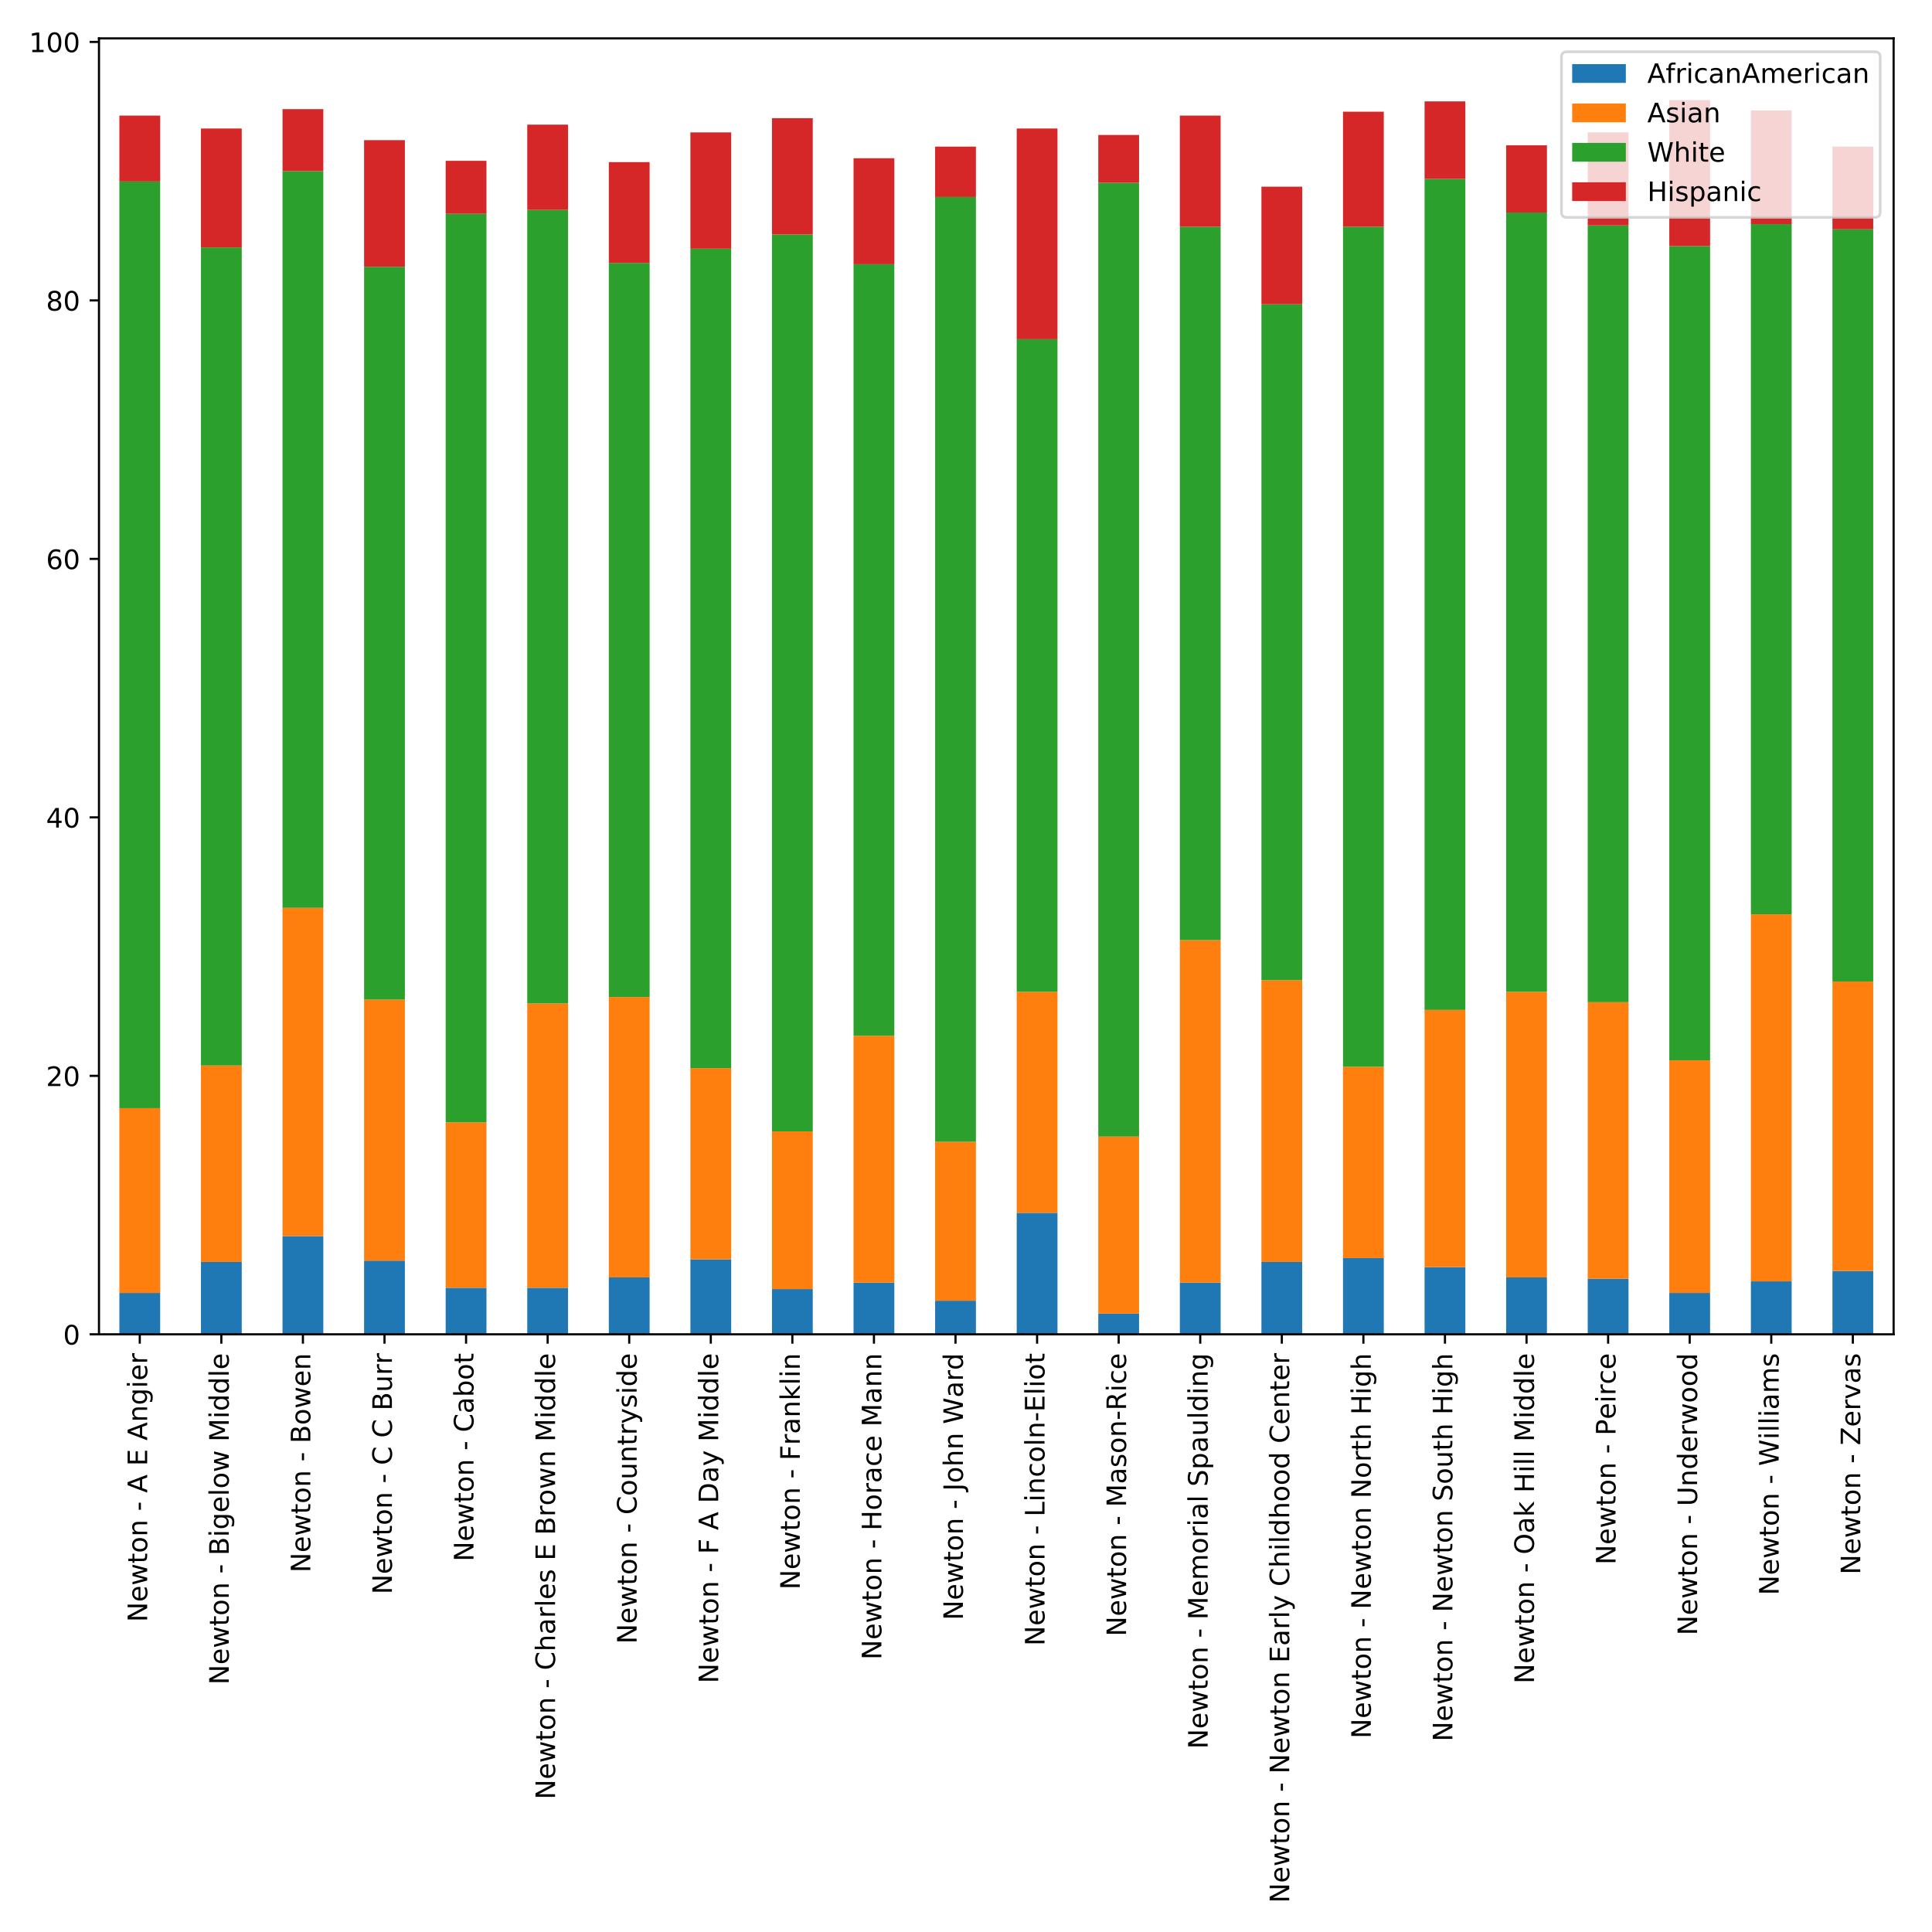 <?xml version="1.0" encoding="utf-8" standalone="no"?>
<!DOCTYPE svg PUBLIC "-//W3C//DTD SVG 1.1//EN"
  "http://www.w3.org/Graphics/SVG/1.1/DTD/svg11.dtd">
<!-- Created with matplotlib (http://matplotlib.org/) -->
<svg height="720pt" version="1.1" viewBox="0 0 720 720" width="720pt" xmlns="http://www.w3.org/2000/svg" xmlns:xlink="http://www.w3.org/1999/xlink">
 <defs>
  <style type="text/css">
*{stroke-linecap:butt;stroke-linejoin:round;}
  </style>
 </defs>
 <g id="figure_1">
  <g id="patch_1">
   <path d="M 0 720 
L 720 720 
L 720 0 
L 0 0 
z
" style="fill:#ffffff;"/>
  </g>
  <g id="axes_1">
   <g id="patch_2">
    <path d="M 36.888 497.262 
L 705.7 497.262 
L 705.7 14.3 
L 36.888 14.3 
z
" style="fill:#ffffff;"/>
   </g>
   <g id="patch_3">
    <path clip-path="url(#p1396556e17)" d="M 44.488 497.262 
L 59.688 497.262 
L 59.688 481.85 
L 44.488 481.85 
z
" style="fill:#1f77b4;"/>
   </g>
   <g id="patch_4">
    <path clip-path="url(#p1396556e17)" d="M 74.888 497.262 
L 90.088 497.262 
L 90.088 470.291 
L 74.888 470.291 
z
" style="fill:#1f77b4;"/>
   </g>
   <g id="patch_5">
    <path clip-path="url(#p1396556e17)" d="M 105.289 497.262 
L 120.489 497.262 
L 120.489 460.658 
L 105.289 460.658 
z
" style="fill:#1f77b4;"/>
   </g>
   <g id="patch_6">
    <path clip-path="url(#p1396556e17)" d="M 135.689 497.262 
L 150.89 497.262 
L 150.89 469.809 
L 135.689 469.809 
z
" style="fill:#1f77b4;"/>
   </g>
   <g id="patch_7">
    <path clip-path="url(#p1396556e17)" d="M 166.09 497.262 
L 181.29 497.262 
L 181.29 479.924 
L 166.09 479.924 
z
" style="fill:#1f77b4;"/>
   </g>
   <g id="patch_8">
    <path clip-path="url(#p1396556e17)" d="M 196.49 497.262 
L 211.691 497.262 
L 211.691 479.924 
L 196.49 479.924 
z
" style="fill:#1f77b4;"/>
   </g>
   <g id="patch_9">
    <path clip-path="url(#p1396556e17)" d="M 226.891 497.262 
L 242.091 497.262 
L 242.091 476.07 
L 226.891 476.07 
z
" style="fill:#1f77b4;"/>
   </g>
   <g id="patch_10">
    <path clip-path="url(#p1396556e17)" d="M 257.292 497.262 
L 272.492 497.262 
L 272.492 469.327 
L 257.292 469.327 
z
" style="fill:#1f77b4;"/>
   </g>
   <g id="patch_11">
    <path clip-path="url(#p1396556e17)" d="M 287.692 497.262 
L 302.892 497.262 
L 302.892 480.405 
L 287.692 480.405 
z
" style="fill:#1f77b4;"/>
   </g>
   <g id="patch_12">
    <path clip-path="url(#p1396556e17)" d="M 318.093 497.262 
L 333.293 497.262 
L 333.293 477.997 
L 318.093 477.997 
z
" style="fill:#1f77b4;"/>
   </g>
   <g id="patch_13">
    <path clip-path="url(#p1396556e17)" d="M 348.493 497.262 
L 363.694 497.262 
L 363.694 484.74 
L 348.493 484.74 
z
" style="fill:#1f77b4;"/>
   </g>
   <g id="patch_14">
    <path clip-path="url(#p1396556e17)" d="M 378.894 497.262 
L 394.094 497.262 
L 394.094 451.989 
L 378.894 451.989 
z
" style="fill:#1f77b4;"/>
   </g>
   <g id="patch_15">
    <path clip-path="url(#p1396556e17)" d="M 409.294 497.262 
L 424.495 497.262 
L 424.495 489.556 
L 409.294 489.556 
z
" style="fill:#1f77b4;"/>
   </g>
   <g id="patch_16">
    <path clip-path="url(#p1396556e17)" d="M 439.695 497.262 
L 454.895 497.262 
L 454.895 477.997 
L 439.695 477.997 
z
" style="fill:#1f77b4;"/>
   </g>
   <g id="patch_17">
    <path clip-path="url(#p1396556e17)" d="M 470.096 497.262 
L 485.296 497.262 
L 485.296 470.291 
L 470.096 470.291 
z
" style="fill:#1f77b4;"/>
   </g>
   <g id="patch_18">
    <path clip-path="url(#p1396556e17)" d="M 500.496 497.262 
L 515.696 497.262 
L 515.696 468.846 
L 500.496 468.846 
z
" style="fill:#1f77b4;"/>
   </g>
   <g id="patch_19">
    <path clip-path="url(#p1396556e17)" d="M 530.897 497.262 
L 546.097 497.262 
L 546.097 472.217 
L 530.897 472.217 
z
" style="fill:#1f77b4;"/>
   </g>
   <g id="patch_20">
    <path clip-path="url(#p1396556e17)" d="M 561.297 497.262 
L 576.498 497.262 
L 576.498 476.07 
L 561.297 476.07 
z
" style="fill:#1f77b4;"/>
   </g>
   <g id="patch_21">
    <path clip-path="url(#p1396556e17)" d="M 591.698 497.262 
L 606.898 497.262 
L 606.898 476.552 
L 591.698 476.552 
z
" style="fill:#1f77b4;"/>
   </g>
   <g id="patch_22">
    <path clip-path="url(#p1396556e17)" d="M 622.098 497.262 
L 637.299 497.262 
L 637.299 481.85 
L 622.098 481.85 
z
" style="fill:#1f77b4;"/>
   </g>
   <g id="patch_23">
    <path clip-path="url(#p1396556e17)" d="M 652.499 497.262 
L 667.699 497.262 
L 667.699 477.515 
L 652.499 477.515 
z
" style="fill:#1f77b4;"/>
   </g>
   <g id="patch_24">
    <path clip-path="url(#p1396556e17)" d="M 682.9 497.262 
L 698.1 497.262 
L 698.1 473.662 
L 682.9 473.662 
z
" style="fill:#1f77b4;"/>
   </g>
   <g id="patch_25">
    <path clip-path="url(#p1396556e17)" d="M 44.488 481.85 
L 59.688 481.85 
L 59.688 412.976 
L 44.488 412.976 
z
" style="fill:#ff7f0e;"/>
   </g>
   <g id="patch_26">
    <path clip-path="url(#p1396556e17)" d="M 74.888 470.291 
L 90.088 470.291 
L 90.088 397.082 
L 74.888 397.082 
z
" style="fill:#ff7f0e;"/>
   </g>
   <g id="patch_27">
    <path clip-path="url(#p1396556e17)" d="M 105.289 460.658 
L 120.489 460.658 
L 120.489 338.322 
L 105.289 338.322 
z
" style="fill:#ff7f0e;"/>
   </g>
   <g id="patch_28">
    <path clip-path="url(#p1396556e17)" d="M 135.689 469.809 
L 150.89 469.809 
L 150.89 372.518 
L 135.689 372.518 
z
" style="fill:#ff7f0e;"/>
   </g>
   <g id="patch_29">
    <path clip-path="url(#p1396556e17)" d="M 166.09 479.924 
L 181.29 479.924 
L 181.29 418.274 
L 166.09 418.274 
z
" style="fill:#ff7f0e;"/>
   </g>
   <g id="patch_30">
    <path clip-path="url(#p1396556e17)" d="M 196.49 479.924 
L 211.691 479.924 
L 211.691 373.963 
L 196.49 373.963 
z
" style="fill:#ff7f0e;"/>
   </g>
   <g id="patch_31">
    <path clip-path="url(#p1396556e17)" d="M 226.891 476.07 
L 242.091 476.07 
L 242.091 371.555 
L 226.891 371.555 
z
" style="fill:#ff7f0e;"/>
   </g>
   <g id="patch_32">
    <path clip-path="url(#p1396556e17)" d="M 257.292 469.327 
L 272.492 469.327 
L 272.492 398.045 
L 257.292 398.045 
z
" style="fill:#ff7f0e;"/>
   </g>
   <g id="patch_33">
    <path clip-path="url(#p1396556e17)" d="M 287.692 480.405 
L 302.892 480.405 
L 302.892 421.645 
L 287.692 421.645 
z
" style="fill:#ff7f0e;"/>
   </g>
   <g id="patch_34">
    <path clip-path="url(#p1396556e17)" d="M 318.093 477.997 
L 333.293 477.997 
L 333.293 386.004 
L 318.093 386.004 
z
" style="fill:#ff7f0e;"/>
   </g>
   <g id="patch_35">
    <path clip-path="url(#p1396556e17)" d="M 348.493 484.74 
L 363.694 484.74 
L 363.694 425.498 
L 348.493 425.498 
z
" style="fill:#ff7f0e;"/>
   </g>
   <g id="patch_36">
    <path clip-path="url(#p1396556e17)" d="M 378.894 451.989 
L 394.094 451.989 
L 394.094 369.628 
L 378.894 369.628 
z
" style="fill:#ff7f0e;"/>
   </g>
   <g id="patch_37">
    <path clip-path="url(#p1396556e17)" d="M 409.294 489.556 
L 424.495 489.556 
L 424.495 423.572 
L 409.294 423.572 
z
" style="fill:#ff7f0e;"/>
   </g>
   <g id="patch_38">
    <path clip-path="url(#p1396556e17)" d="M 439.695 477.997 
L 454.895 477.997 
L 454.895 350.363 
L 439.695 350.363 
z
" style="fill:#ff7f0e;"/>
   </g>
   <g id="patch_39">
    <path clip-path="url(#p1396556e17)" d="M 470.096 470.291 
L 485.296 470.291 
L 485.296 365.294 
L 470.096 365.294 
z
" style="fill:#ff7f0e;"/>
   </g>
   <g id="patch_40">
    <path clip-path="url(#p1396556e17)" d="M 500.496 468.846 
L 515.696 468.846 
L 515.696 397.563 
L 500.496 397.563 
z
" style="fill:#ff7f0e;"/>
   </g>
   <g id="patch_41">
    <path clip-path="url(#p1396556e17)" d="M 530.897 472.217 
L 546.097 472.217 
L 546.097 376.371 
L 530.897 376.371 
z
" style="fill:#ff7f0e;"/>
   </g>
   <g id="patch_42">
    <path clip-path="url(#p1396556e17)" d="M 561.297 476.07 
L 576.498 476.07 
L 576.498 369.628 
L 561.297 369.628 
z
" style="fill:#ff7f0e;"/>
   </g>
   <g id="patch_43">
    <path clip-path="url(#p1396556e17)" d="M 591.698 476.552 
L 606.898 476.552 
L 606.898 373.482 
L 591.698 373.482 
z
" style="fill:#ff7f0e;"/>
   </g>
   <g id="patch_44">
    <path clip-path="url(#p1396556e17)" d="M 622.098 481.85 
L 637.299 481.85 
L 637.299 395.155 
L 622.098 395.155 
z
" style="fill:#ff7f0e;"/>
   </g>
   <g id="patch_45">
    <path clip-path="url(#p1396556e17)" d="M 652.499 477.515 
L 667.699 477.515 
L 667.699 340.73 
L 652.499 340.73 
z
" style="fill:#ff7f0e;"/>
   </g>
   <g id="patch_46">
    <path clip-path="url(#p1396556e17)" d="M 682.9 473.662 
L 698.1 473.662 
L 698.1 365.775 
L 682.9 365.775 
z
" style="fill:#ff7f0e;"/>
   </g>
   <g id="patch_47">
    <path clip-path="url(#p1396556e17)" d="M 44.488 412.976 
L 59.688 412.976 
L 59.688 67.641 
L 44.488 67.641 
z
" style="fill:#2ca02c;"/>
   </g>
   <g id="patch_48">
    <path clip-path="url(#p1396556e17)" d="M 74.888 397.082 
L 90.088 397.082 
L 90.088 92.205 
L 74.888 92.205 
z
" style="fill:#2ca02c;"/>
   </g>
   <g id="patch_49">
    <path clip-path="url(#p1396556e17)" d="M 105.289 338.322 
L 120.489 338.322 
L 120.489 63.788 
L 105.289 63.788 
z
" style="fill:#2ca02c;"/>
   </g>
   <g id="patch_50">
    <path clip-path="url(#p1396556e17)" d="M 135.689 372.518 
L 150.89 372.518 
L 150.89 99.43 
L 135.689 99.43 
z
" style="fill:#2ca02c;"/>
   </g>
   <g id="patch_51">
    <path clip-path="url(#p1396556e17)" d="M 166.09 418.274 
L 181.29 418.274 
L 181.29 79.682 
L 166.09 79.682 
z
" style="fill:#2ca02c;"/>
   </g>
   <g id="patch_52">
    <path clip-path="url(#p1396556e17)" d="M 196.49 373.963 
L 211.691 373.963 
L 211.691 78.237 
L 196.49 78.237 
z
" style="fill:#2ca02c;"/>
   </g>
   <g id="patch_53">
    <path clip-path="url(#p1396556e17)" d="M 226.891 371.555 
L 242.091 371.555 
L 242.091 97.985 
L 226.891 97.985 
z
" style="fill:#2ca02c;"/>
   </g>
   <g id="patch_54">
    <path clip-path="url(#p1396556e17)" d="M 257.292 398.045 
L 272.492 398.045 
L 272.492 92.687 
L 257.292 92.687 
z
" style="fill:#2ca02c;"/>
   </g>
   <g id="patch_55">
    <path clip-path="url(#p1396556e17)" d="M 287.692 421.645 
L 302.892 421.645 
L 302.892 87.389 
L 287.692 87.389 
z
" style="fill:#2ca02c;"/>
   </g>
   <g id="patch_56">
    <path clip-path="url(#p1396556e17)" d="M 318.093 386.004 
L 333.293 386.004 
L 333.293 98.466 
L 318.093 98.466 
z
" style="fill:#2ca02c;"/>
   </g>
   <g id="patch_57">
    <path clip-path="url(#p1396556e17)" d="M 348.493 425.498 
L 363.694 425.498 
L 363.694 73.421 
L 348.493 73.421 
z
" style="fill:#2ca02c;"/>
   </g>
   <g id="patch_58">
    <path clip-path="url(#p1396556e17)" d="M 378.894 369.628 
L 394.094 369.628 
L 394.094 126.401 
L 378.894 126.401 
z
" style="fill:#2ca02c;"/>
   </g>
   <g id="patch_59">
    <path clip-path="url(#p1396556e17)" d="M 409.294 423.572 
L 424.495 423.572 
L 424.495 68.123 
L 409.294 68.123 
z
" style="fill:#2ca02c;"/>
   </g>
   <g id="patch_60">
    <path clip-path="url(#p1396556e17)" d="M 439.695 350.363 
L 454.895 350.363 
L 454.895 84.499 
L 439.695 84.499 
z
" style="fill:#2ca02c;"/>
   </g>
   <g id="patch_61">
    <path clip-path="url(#p1396556e17)" d="M 470.096 365.294 
L 485.296 365.294 
L 485.296 113.397 
L 470.096 113.397 
z
" style="fill:#2ca02c;"/>
   </g>
   <g id="patch_62">
    <path clip-path="url(#p1396556e17)" d="M 500.496 397.563 
L 515.696 397.563 
L 515.696 84.499 
L 500.496 84.499 
z
" style="fill:#2ca02c;"/>
   </g>
   <g id="patch_63">
    <path clip-path="url(#p1396556e17)" d="M 530.897 376.371 
L 546.097 376.371 
L 546.097 66.678 
L 530.897 66.678 
z
" style="fill:#2ca02c;"/>
   </g>
   <g id="patch_64">
    <path clip-path="url(#p1396556e17)" d="M 561.297 369.628 
L 576.498 369.628 
L 576.498 79.201 
L 561.297 79.201 
z
" style="fill:#2ca02c;"/>
   </g>
   <g id="patch_65">
    <path clip-path="url(#p1396556e17)" d="M 591.698 373.482 
L 606.898 373.482 
L 606.898 84.017 
L 591.698 84.017 
z
" style="fill:#2ca02c;"/>
   </g>
   <g id="patch_66">
    <path clip-path="url(#p1396556e17)" d="M 622.098 395.155 
L 637.299 395.155 
L 637.299 91.723 
L 622.098 91.723 
z
" style="fill:#2ca02c;"/>
   </g>
   <g id="patch_67">
    <path clip-path="url(#p1396556e17)" d="M 652.499 340.73 
L 667.699 340.73 
L 667.699 83.535 
L 652.499 83.535 
z
" style="fill:#2ca02c;"/>
   </g>
   <g id="patch_68">
    <path clip-path="url(#p1396556e17)" d="M 682.9 365.775 
L 698.1 365.775 
L 698.1 85.462 
L 682.9 85.462 
z
" style="fill:#2ca02c;"/>
   </g>
   <g id="patch_69">
    <path clip-path="url(#p1396556e17)" d="M 44.488 67.641 
L 59.688 67.641 
L 59.688 43.078 
L 44.488 43.078 
z
" style="fill:#d62728;"/>
   </g>
   <g id="patch_70">
    <path clip-path="url(#p1396556e17)" d="M 74.888 92.205 
L 90.088 92.205 
L 90.088 47.894 
L 74.888 47.894 
z
" style="fill:#d62728;"/>
   </g>
   <g id="patch_71">
    <path clip-path="url(#p1396556e17)" d="M 105.289 63.788 
L 120.489 63.788 
L 120.489 40.67 
L 105.289 40.67 
z
" style="fill:#d62728;"/>
   </g>
   <g id="patch_72">
    <path clip-path="url(#p1396556e17)" d="M 135.689 99.43 
L 150.89 99.43 
L 150.89 52.229 
L 135.689 52.229 
z
" style="fill:#d62728;"/>
   </g>
   <g id="patch_73">
    <path clip-path="url(#p1396556e17)" d="M 166.09 79.682 
L 181.29 79.682 
L 181.29 59.935 
L 166.09 59.935 
z
" style="fill:#d62728;"/>
   </g>
   <g id="patch_74">
    <path clip-path="url(#p1396556e17)" d="M 196.49 78.237 
L 211.691 78.237 
L 211.691 46.449 
L 196.49 46.449 
z
" style="fill:#d62728;"/>
   </g>
   <g id="patch_75">
    <path clip-path="url(#p1396556e17)" d="M 226.891 97.985 
L 242.091 97.985 
L 242.091 60.417 
L 226.891 60.417 
z
" style="fill:#d62728;"/>
   </g>
   <g id="patch_76">
    <path clip-path="url(#p1396556e17)" d="M 257.292 92.687 
L 272.492 92.687 
L 272.492 49.339 
L 257.292 49.339 
z
" style="fill:#d62728;"/>
   </g>
   <g id="patch_77">
    <path clip-path="url(#p1396556e17)" d="M 287.692 87.389 
L 302.892 87.389 
L 302.892 44.041 
L 287.692 44.041 
z
" style="fill:#d62728;"/>
   </g>
   <g id="patch_78">
    <path clip-path="url(#p1396556e17)" d="M 318.093 98.466 
L 333.293 98.466 
L 333.293 58.972 
L 318.093 58.972 
z
" style="fill:#d62728;"/>
   </g>
   <g id="patch_79">
    <path clip-path="url(#p1396556e17)" d="M 348.493 73.421 
L 363.694 73.421 
L 363.694 54.637 
L 348.493 54.637 
z
" style="fill:#d62728;"/>
   </g>
   <g id="patch_80">
    <path clip-path="url(#p1396556e17)" d="M 378.894 126.401 
L 394.094 126.401 
L 394.094 47.894 
L 378.894 47.894 
z
" style="fill:#d62728;"/>
   </g>
   <g id="patch_81">
    <path clip-path="url(#p1396556e17)" d="M 409.294 68.123 
L 424.495 68.123 
L 424.495 50.302 
L 409.294 50.302 
z
" style="fill:#d62728;"/>
   </g>
   <g id="patch_82">
    <path clip-path="url(#p1396556e17)" d="M 439.695 84.499 
L 454.895 84.499 
L 454.895 43.078 
L 439.695 43.078 
z
" style="fill:#d62728;"/>
   </g>
   <g id="patch_83">
    <path clip-path="url(#p1396556e17)" d="M 470.096 113.397 
L 485.296 113.397 
L 485.296 69.568 
L 470.096 69.568 
z
" style="fill:#d62728;"/>
   </g>
   <g id="patch_84">
    <path clip-path="url(#p1396556e17)" d="M 500.496 84.499 
L 515.696 84.499 
L 515.696 41.633 
L 500.496 41.633 
z
" style="fill:#d62728;"/>
   </g>
   <g id="patch_85">
    <path clip-path="url(#p1396556e17)" d="M 530.897 66.678 
L 546.097 66.678 
L 546.097 37.78 
L 530.897 37.78 
z
" style="fill:#d62728;"/>
   </g>
   <g id="patch_86">
    <path clip-path="url(#p1396556e17)" d="M 561.297 79.201 
L 576.498 79.201 
L 576.498 54.156 
L 561.297 54.156 
z
" style="fill:#d62728;"/>
   </g>
   <g id="patch_87">
    <path clip-path="url(#p1396556e17)" d="M 591.698 84.017 
L 606.898 84.017 
L 606.898 49.339 
L 591.698 49.339 
z
" style="fill:#d62728;"/>
   </g>
   <g id="patch_88">
    <path clip-path="url(#p1396556e17)" d="M 622.098 91.723 
L 637.299 91.723 
L 637.299 37.298 
L 622.098 37.298 
z
" style="fill:#d62728;"/>
   </g>
   <g id="patch_89">
    <path clip-path="url(#p1396556e17)" d="M 652.499 83.535 
L 667.699 83.535 
L 667.699 41.151 
L 652.499 41.151 
z
" style="fill:#d62728;"/>
   </g>
   <g id="patch_90">
    <path clip-path="url(#p1396556e17)" d="M 682.9 85.462 
L 698.1 85.462 
L 698.1 54.637 
L 682.9 54.637 
z
" style="fill:#d62728;"/>
   </g>
   <g id="matplotlib.axis_1">
    <g id="xtick_1">
     <g id="line2d_1">
      <defs>
       <path d="M 0 0 
L 0 3.5 
" id="me1c80d3453" style="stroke:#000000;stroke-width:0.8;"/>
      </defs>
      <g>
       <use style="stroke:#000000;stroke-width:0.8;" x="52.088" xlink:href="#me1c80d3453" y="497.262"/>
      </g>
     </g>
     <g id="text_1">
      <!-- Newton - A E Angier -->
      <defs>
       <path d="M 9.812 72.906 
L 23.094 72.906 
L 55.422 11.922 
L 55.422 72.906 
L 64.984 72.906 
L 64.984 0 
L 51.703 0 
L 19.391 60.984 
L 19.391 0 
L 9.812 0 
z
" id="DejaVuSans-4e"/>
       <path d="M 56.203 29.594 
L 56.203 25.203 
L 14.891 25.203 
Q 15.484 15.922 20.484 11.062 
Q 25.484 6.203 34.422 6.203 
Q 39.594 6.203 44.453 7.469 
Q 49.312 8.734 54.109 11.281 
L 54.109 2.781 
Q 49.266 0.734 44.188 -0.344 
Q 39.109 -1.422 33.891 -1.422 
Q 20.797 -1.422 13.156 6.188 
Q 5.516 13.812 5.516 26.812 
Q 5.516 40.234 12.766 48.109 
Q 20.016 56 32.328 56 
Q 43.359 56 49.781 48.891 
Q 56.203 41.797 56.203 29.594 
z
M 47.219 32.234 
Q 47.125 39.594 43.094 43.984 
Q 39.062 48.391 32.422 48.391 
Q 24.906 48.391 20.391 44.141 
Q 15.875 39.891 15.188 32.172 
z
" id="DejaVuSans-65"/>
       <path d="M 4.203 54.688 
L 13.188 54.688 
L 24.422 12.016 
L 35.594 54.688 
L 46.188 54.688 
L 57.422 12.016 
L 68.609 54.688 
L 77.594 54.688 
L 63.281 0 
L 52.688 0 
L 40.922 44.828 
L 29.109 0 
L 18.5 0 
z
" id="DejaVuSans-77"/>
       <path d="M 18.312 70.219 
L 18.312 54.688 
L 36.812 54.688 
L 36.812 47.703 
L 18.312 47.703 
L 18.312 18.016 
Q 18.312 11.328 20.141 9.422 
Q 21.969 7.516 27.594 7.516 
L 36.812 7.516 
L 36.812 0 
L 27.594 0 
Q 17.188 0 13.234 3.875 
Q 9.281 7.766 9.281 18.016 
L 9.281 47.703 
L 2.688 47.703 
L 2.688 54.688 
L 9.281 54.688 
L 9.281 70.219 
z
" id="DejaVuSans-74"/>
       <path d="M 30.609 48.391 
Q 23.391 48.391 19.188 42.75 
Q 14.984 37.109 14.984 27.297 
Q 14.984 17.484 19.156 11.844 
Q 23.344 6.203 30.609 6.203 
Q 37.797 6.203 41.984 11.859 
Q 46.188 17.531 46.188 27.297 
Q 46.188 37.016 41.984 42.703 
Q 37.797 48.391 30.609 48.391 
z
M 30.609 56 
Q 42.328 56 49.016 48.375 
Q 55.719 40.766 55.719 27.297 
Q 55.719 13.875 49.016 6.219 
Q 42.328 -1.422 30.609 -1.422 
Q 18.844 -1.422 12.172 6.219 
Q 5.516 13.875 5.516 27.297 
Q 5.516 40.766 12.172 48.375 
Q 18.844 56 30.609 56 
z
" id="DejaVuSans-6f"/>
       <path d="M 54.891 33.016 
L 54.891 0 
L 45.906 0 
L 45.906 32.719 
Q 45.906 40.484 42.875 44.328 
Q 39.844 48.188 33.797 48.188 
Q 26.516 48.188 22.312 43.547 
Q 18.109 38.922 18.109 30.906 
L 18.109 0 
L 9.078 0 
L 9.078 54.688 
L 18.109 54.688 
L 18.109 46.188 
Q 21.344 51.125 25.703 53.562 
Q 30.078 56 35.797 56 
Q 45.219 56 50.047 50.172 
Q 54.891 44.344 54.891 33.016 
z
" id="DejaVuSans-6e"/>
       <path id="DejaVuSans-20"/>
       <path d="M 4.891 31.391 
L 31.203 31.391 
L 31.203 23.391 
L 4.891 23.391 
z
" id="DejaVuSans-2d"/>
       <path d="M 34.188 63.188 
L 20.797 26.906 
L 47.609 26.906 
z
M 28.609 72.906 
L 39.797 72.906 
L 67.578 0 
L 57.328 0 
L 50.688 18.703 
L 17.828 18.703 
L 11.188 0 
L 0.781 0 
z
" id="DejaVuSans-41"/>
       <path d="M 9.812 72.906 
L 55.906 72.906 
L 55.906 64.594 
L 19.672 64.594 
L 19.672 43.016 
L 54.391 43.016 
L 54.391 34.719 
L 19.672 34.719 
L 19.672 8.297 
L 56.781 8.297 
L 56.781 0 
L 9.812 0 
z
" id="DejaVuSans-45"/>
       <path d="M 45.406 27.984 
Q 45.406 37.75 41.375 43.109 
Q 37.359 48.484 30.078 48.484 
Q 22.859 48.484 18.828 43.109 
Q 14.797 37.75 14.797 27.984 
Q 14.797 18.266 18.828 12.891 
Q 22.859 7.516 30.078 7.516 
Q 37.359 7.516 41.375 12.891 
Q 45.406 18.266 45.406 27.984 
z
M 54.391 6.781 
Q 54.391 -7.172 48.188 -13.984 
Q 42 -20.797 29.203 -20.797 
Q 24.469 -20.797 20.266 -20.094 
Q 16.062 -19.391 12.109 -17.922 
L 12.109 -9.188 
Q 16.062 -11.328 19.922 -12.344 
Q 23.781 -13.375 27.781 -13.375 
Q 36.625 -13.375 41.016 -8.766 
Q 45.406 -4.156 45.406 5.172 
L 45.406 9.625 
Q 42.625 4.781 38.281 2.391 
Q 33.938 0 27.875 0 
Q 17.828 0 11.672 7.656 
Q 5.516 15.328 5.516 27.984 
Q 5.516 40.672 11.672 48.328 
Q 17.828 56 27.875 56 
Q 33.938 56 38.281 53.609 
Q 42.625 51.219 45.406 46.391 
L 45.406 54.688 
L 54.391 54.688 
z
" id="DejaVuSans-67"/>
       <path d="M 9.422 54.688 
L 18.406 54.688 
L 18.406 0 
L 9.422 0 
z
M 9.422 75.984 
L 18.406 75.984 
L 18.406 64.594 
L 9.422 64.594 
z
" id="DejaVuSans-69"/>
       <path d="M 41.109 46.297 
Q 39.594 47.172 37.812 47.578 
Q 36.031 48 33.891 48 
Q 26.266 48 22.188 43.047 
Q 18.109 38.094 18.109 28.812 
L 18.109 0 
L 9.078 0 
L 9.078 54.688 
L 18.109 54.688 
L 18.109 46.188 
Q 20.953 51.172 25.484 53.578 
Q 30.031 56 36.531 56 
Q 37.453 56 38.578 55.875 
Q 39.703 55.766 41.062 55.516 
z
" id="DejaVuSans-72"/>
      </defs>
      <g transform="translate(54.847 604.5)rotate(-90)scale(0.1 -0.1)">
       <use xlink:href="#DejaVuSans-4e"/>
       <use x="74.805" xlink:href="#DejaVuSans-65"/>
       <use x="136.328" xlink:href="#DejaVuSans-77"/>
       <use x="218.115" xlink:href="#DejaVuSans-74"/>
       <use x="257.324" xlink:href="#DejaVuSans-6f"/>
       <use x="318.506" xlink:href="#DejaVuSans-6e"/>
       <use x="381.885" xlink:href="#DejaVuSans-20"/>
       <use x="413.672" xlink:href="#DejaVuSans-2d"/>
       <use x="449.756" xlink:href="#DejaVuSans-20"/>
       <use x="481.543" xlink:href="#DejaVuSans-41"/>
       <use x="549.951" xlink:href="#DejaVuSans-20"/>
       <use x="581.738" xlink:href="#DejaVuSans-45"/>
       <use x="644.922" xlink:href="#DejaVuSans-20"/>
       <use x="676.709" xlink:href="#DejaVuSans-41"/>
       <use x="745.117" xlink:href="#DejaVuSans-6e"/>
       <use x="808.496" xlink:href="#DejaVuSans-67"/>
       <use x="871.973" xlink:href="#DejaVuSans-69"/>
       <use x="899.756" xlink:href="#DejaVuSans-65"/>
       <use x="961.279" xlink:href="#DejaVuSans-72"/>
      </g>
     </g>
    </g>
    <g id="xtick_2">
     <g id="line2d_2">
      <g>
       <use style="stroke:#000000;stroke-width:0.8;" x="82.488" xlink:href="#me1c80d3453" y="497.262"/>
      </g>
     </g>
     <g id="text_2">
      <!-- Newton - Bigelow Middle -->
      <defs>
       <path d="M 19.672 34.812 
L 19.672 8.109 
L 35.5 8.109 
Q 43.453 8.109 47.281 11.406 
Q 51.125 14.703 51.125 21.484 
Q 51.125 28.328 47.281 31.562 
Q 43.453 34.812 35.5 34.812 
z
M 19.672 64.797 
L 19.672 42.828 
L 34.281 42.828 
Q 41.5 42.828 45.031 45.531 
Q 48.578 48.25 48.578 53.812 
Q 48.578 59.328 45.031 62.062 
Q 41.5 64.797 34.281 64.797 
z
M 9.812 72.906 
L 35.016 72.906 
Q 46.297 72.906 52.391 68.219 
Q 58.5 63.531 58.5 54.891 
Q 58.5 48.188 55.375 44.234 
Q 52.25 40.281 46.188 39.312 
Q 53.469 37.75 57.5 32.781 
Q 61.531 27.828 61.531 20.406 
Q 61.531 10.641 54.891 5.312 
Q 48.25 0 35.984 0 
L 9.812 0 
z
" id="DejaVuSans-42"/>
       <path d="M 9.422 75.984 
L 18.406 75.984 
L 18.406 0 
L 9.422 0 
z
" id="DejaVuSans-6c"/>
       <path d="M 9.812 72.906 
L 24.516 72.906 
L 43.109 23.297 
L 61.812 72.906 
L 76.516 72.906 
L 76.516 0 
L 66.891 0 
L 66.891 64.016 
L 48.094 14.016 
L 38.188 14.016 
L 19.391 64.016 
L 19.391 0 
L 9.812 0 
z
" id="DejaVuSans-4d"/>
       <path d="M 45.406 46.391 
L 45.406 75.984 
L 54.391 75.984 
L 54.391 0 
L 45.406 0 
L 45.406 8.203 
Q 42.578 3.328 38.25 0.953 
Q 33.938 -1.422 27.875 -1.422 
Q 17.969 -1.422 11.734 6.484 
Q 5.516 14.406 5.516 27.297 
Q 5.516 40.188 11.734 48.094 
Q 17.969 56 27.875 56 
Q 33.938 56 38.25 53.625 
Q 42.578 51.266 45.406 46.391 
z
M 14.797 27.297 
Q 14.797 17.391 18.875 11.75 
Q 22.953 6.109 30.078 6.109 
Q 37.203 6.109 41.297 11.75 
Q 45.406 17.391 45.406 27.297 
Q 45.406 37.203 41.297 42.844 
Q 37.203 48.484 30.078 48.484 
Q 22.953 48.484 18.875 42.844 
Q 14.797 37.203 14.797 27.297 
z
" id="DejaVuSans-64"/>
      </defs>
      <g transform="translate(85.248 627.844)rotate(-90)scale(0.1 -0.1)">
       <use xlink:href="#DejaVuSans-4e"/>
       <use x="74.805" xlink:href="#DejaVuSans-65"/>
       <use x="136.328" xlink:href="#DejaVuSans-77"/>
       <use x="218.115" xlink:href="#DejaVuSans-74"/>
       <use x="257.324" xlink:href="#DejaVuSans-6f"/>
       <use x="318.506" xlink:href="#DejaVuSans-6e"/>
       <use x="381.885" xlink:href="#DejaVuSans-20"/>
       <use x="413.672" xlink:href="#DejaVuSans-2d"/>
       <use x="449.756" xlink:href="#DejaVuSans-20"/>
       <use x="481.543" xlink:href="#DejaVuSans-42"/>
       <use x="550.146" xlink:href="#DejaVuSans-69"/>
       <use x="577.93" xlink:href="#DejaVuSans-67"/>
       <use x="641.406" xlink:href="#DejaVuSans-65"/>
       <use x="702.93" xlink:href="#DejaVuSans-6c"/>
       <use x="730.713" xlink:href="#DejaVuSans-6f"/>
       <use x="791.895" xlink:href="#DejaVuSans-77"/>
       <use x="873.682" xlink:href="#DejaVuSans-20"/>
       <use x="905.469" xlink:href="#DejaVuSans-4d"/>
       <use x="991.748" xlink:href="#DejaVuSans-69"/>
       <use x="1019.531" xlink:href="#DejaVuSans-64"/>
       <use x="1083.008" xlink:href="#DejaVuSans-64"/>
       <use x="1146.484" xlink:href="#DejaVuSans-6c"/>
       <use x="1174.268" xlink:href="#DejaVuSans-65"/>
      </g>
     </g>
    </g>
    <g id="xtick_3">
     <g id="line2d_3">
      <g>
       <use style="stroke:#000000;stroke-width:0.8;" x="112.889" xlink:href="#me1c80d3453" y="497.262"/>
      </g>
     </g>
     <g id="text_3">
      <!-- Newton - Bowen -->
      <g transform="translate(115.648 586.064)rotate(-90)scale(0.1 -0.1)">
       <use xlink:href="#DejaVuSans-4e"/>
       <use x="74.805" xlink:href="#DejaVuSans-65"/>
       <use x="136.328" xlink:href="#DejaVuSans-77"/>
       <use x="218.115" xlink:href="#DejaVuSans-74"/>
       <use x="257.324" xlink:href="#DejaVuSans-6f"/>
       <use x="318.506" xlink:href="#DejaVuSans-6e"/>
       <use x="381.885" xlink:href="#DejaVuSans-20"/>
       <use x="413.672" xlink:href="#DejaVuSans-2d"/>
       <use x="449.756" xlink:href="#DejaVuSans-20"/>
       <use x="481.543" xlink:href="#DejaVuSans-42"/>
       <use x="550.146" xlink:href="#DejaVuSans-6f"/>
       <use x="611.328" xlink:href="#DejaVuSans-77"/>
       <use x="693.115" xlink:href="#DejaVuSans-65"/>
       <use x="754.639" xlink:href="#DejaVuSans-6e"/>
      </g>
     </g>
    </g>
    <g id="xtick_4">
     <g id="line2d_4">
      <g>
       <use style="stroke:#000000;stroke-width:0.8;" x="143.289" xlink:href="#me1c80d3453" y="497.262"/>
      </g>
     </g>
     <g id="text_4">
      <!-- Newton - C C Burr -->
      <defs>
       <path d="M 64.406 67.281 
L 64.406 56.891 
Q 59.422 61.531 53.781 63.812 
Q 48.141 66.109 41.797 66.109 
Q 29.297 66.109 22.656 58.469 
Q 16.016 50.828 16.016 36.375 
Q 16.016 21.969 22.656 14.328 
Q 29.297 6.688 41.797 6.688 
Q 48.141 6.688 53.781 8.984 
Q 59.422 11.281 64.406 15.922 
L 64.406 5.609 
Q 59.234 2.094 53.438 0.328 
Q 47.656 -1.422 41.219 -1.422 
Q 24.656 -1.422 15.125 8.703 
Q 5.609 18.844 5.609 36.375 
Q 5.609 53.953 15.125 64.078 
Q 24.656 74.219 41.219 74.219 
Q 47.75 74.219 53.531 72.484 
Q 59.328 70.75 64.406 67.281 
z
" id="DejaVuSans-43"/>
       <path d="M 8.5 21.578 
L 8.5 54.688 
L 17.484 54.688 
L 17.484 21.922 
Q 17.484 14.156 20.5 10.266 
Q 23.531 6.391 29.594 6.391 
Q 36.859 6.391 41.078 11.031 
Q 45.312 15.672 45.312 23.688 
L 45.312 54.688 
L 54.297 54.688 
L 54.297 0 
L 45.312 0 
L 45.312 8.406 
Q 42.047 3.422 37.719 1 
Q 33.406 -1.422 27.688 -1.422 
Q 18.266 -1.422 13.375 4.438 
Q 8.5 10.297 8.5 21.578 
z
M 31.109 56 
z
" id="DejaVuSans-75"/>
      </defs>
      <g transform="translate(146.049 594.156)rotate(-90)scale(0.1 -0.1)">
       <use xlink:href="#DejaVuSans-4e"/>
       <use x="74.805" xlink:href="#DejaVuSans-65"/>
       <use x="136.328" xlink:href="#DejaVuSans-77"/>
       <use x="218.115" xlink:href="#DejaVuSans-74"/>
       <use x="257.324" xlink:href="#DejaVuSans-6f"/>
       <use x="318.506" xlink:href="#DejaVuSans-6e"/>
       <use x="381.885" xlink:href="#DejaVuSans-20"/>
       <use x="413.672" xlink:href="#DejaVuSans-2d"/>
       <use x="449.756" xlink:href="#DejaVuSans-20"/>
       <use x="481.543" xlink:href="#DejaVuSans-43"/>
       <use x="551.367" xlink:href="#DejaVuSans-20"/>
       <use x="583.154" xlink:href="#DejaVuSans-43"/>
       <use x="652.979" xlink:href="#DejaVuSans-20"/>
       <use x="684.766" xlink:href="#DejaVuSans-42"/>
       <use x="753.369" xlink:href="#DejaVuSans-75"/>
       <use x="816.748" xlink:href="#DejaVuSans-72"/>
       <use x="857.846" xlink:href="#DejaVuSans-72"/>
      </g>
     </g>
    </g>
    <g id="xtick_5">
     <g id="line2d_5">
      <g>
       <use style="stroke:#000000;stroke-width:0.8;" x="173.69" xlink:href="#me1c80d3453" y="497.262"/>
      </g>
     </g>
     <g id="text_5">
      <!-- Newton - Cabot -->
      <defs>
       <path d="M 34.281 27.484 
Q 23.391 27.484 19.188 25 
Q 14.984 22.516 14.984 16.5 
Q 14.984 11.719 18.141 8.906 
Q 21.297 6.109 26.703 6.109 
Q 34.188 6.109 38.703 11.406 
Q 43.219 16.703 43.219 25.484 
L 43.219 27.484 
z
M 52.203 31.203 
L 52.203 0 
L 43.219 0 
L 43.219 8.297 
Q 40.141 3.328 35.547 0.953 
Q 30.953 -1.422 24.312 -1.422 
Q 15.922 -1.422 10.953 3.297 
Q 6 8.016 6 15.922 
Q 6 25.141 12.172 29.828 
Q 18.359 34.516 30.609 34.516 
L 43.219 34.516 
L 43.219 35.406 
Q 43.219 41.609 39.141 45 
Q 35.062 48.391 27.688 48.391 
Q 23 48.391 18.547 47.266 
Q 14.109 46.141 10.016 43.891 
L 10.016 52.203 
Q 14.938 54.109 19.578 55.047 
Q 24.219 56 28.609 56 
Q 40.484 56 46.344 49.844 
Q 52.203 43.703 52.203 31.203 
z
" id="DejaVuSans-61"/>
       <path d="M 48.688 27.297 
Q 48.688 37.203 44.609 42.844 
Q 40.531 48.484 33.406 48.484 
Q 26.266 48.484 22.188 42.844 
Q 18.109 37.203 18.109 27.297 
Q 18.109 17.391 22.188 11.75 
Q 26.266 6.109 33.406 6.109 
Q 40.531 6.109 44.609 11.75 
Q 48.688 17.391 48.688 27.297 
z
M 18.109 46.391 
Q 20.953 51.266 25.266 53.625 
Q 29.594 56 35.594 56 
Q 45.562 56 51.781 48.094 
Q 58.016 40.188 58.016 27.297 
Q 58.016 14.406 51.781 6.484 
Q 45.562 -1.422 35.594 -1.422 
Q 29.594 -1.422 25.266 0.953 
Q 20.953 3.328 18.109 8.203 
L 18.109 0 
L 9.078 0 
L 9.078 75.984 
L 18.109 75.984 
z
" id="DejaVuSans-62"/>
      </defs>
      <g transform="translate(176.449 581.914)rotate(-90)scale(0.1 -0.1)">
       <use xlink:href="#DejaVuSans-4e"/>
       <use x="74.805" xlink:href="#DejaVuSans-65"/>
       <use x="136.328" xlink:href="#DejaVuSans-77"/>
       <use x="218.115" xlink:href="#DejaVuSans-74"/>
       <use x="257.324" xlink:href="#DejaVuSans-6f"/>
       <use x="318.506" xlink:href="#DejaVuSans-6e"/>
       <use x="381.885" xlink:href="#DejaVuSans-20"/>
       <use x="413.672" xlink:href="#DejaVuSans-2d"/>
       <use x="449.756" xlink:href="#DejaVuSans-20"/>
       <use x="481.543" xlink:href="#DejaVuSans-43"/>
       <use x="551.367" xlink:href="#DejaVuSans-61"/>
       <use x="612.646" xlink:href="#DejaVuSans-62"/>
       <use x="676.123" xlink:href="#DejaVuSans-6f"/>
       <use x="737.305" xlink:href="#DejaVuSans-74"/>
      </g>
     </g>
    </g>
    <g id="xtick_6">
     <g id="line2d_6">
      <g>
       <use style="stroke:#000000;stroke-width:0.8;" x="204.091" xlink:href="#me1c80d3453" y="497.262"/>
      </g>
     </g>
     <g id="text_6">
      <!-- Newton - Charles E Brown Middle -->
      <defs>
       <path d="M 54.891 33.016 
L 54.891 0 
L 45.906 0 
L 45.906 32.719 
Q 45.906 40.484 42.875 44.328 
Q 39.844 48.188 33.797 48.188 
Q 26.516 48.188 22.312 43.547 
Q 18.109 38.922 18.109 30.906 
L 18.109 0 
L 9.078 0 
L 9.078 75.984 
L 18.109 75.984 
L 18.109 46.188 
Q 21.344 51.125 25.703 53.562 
Q 30.078 56 35.797 56 
Q 45.219 56 50.047 50.172 
Q 54.891 44.344 54.891 33.016 
z
" id="DejaVuSans-68"/>
       <path d="M 44.281 53.078 
L 44.281 44.578 
Q 40.484 46.531 36.375 47.5 
Q 32.281 48.484 27.875 48.484 
Q 21.188 48.484 17.844 46.438 
Q 14.5 44.391 14.5 40.281 
Q 14.5 37.156 16.891 35.375 
Q 19.281 33.594 26.516 31.984 
L 29.594 31.297 
Q 39.156 29.25 43.188 25.516 
Q 47.219 21.781 47.219 15.094 
Q 47.219 7.469 41.188 3.016 
Q 35.156 -1.422 24.609 -1.422 
Q 20.219 -1.422 15.453 -0.562 
Q 10.688 0.297 5.422 2 
L 5.422 11.281 
Q 10.406 8.688 15.234 7.391 
Q 20.062 6.109 24.812 6.109 
Q 31.156 6.109 34.562 8.281 
Q 37.984 10.453 37.984 14.406 
Q 37.984 18.062 35.516 20.016 
Q 33.062 21.969 24.703 23.781 
L 21.578 24.516 
Q 13.234 26.266 9.516 29.906 
Q 5.812 33.547 5.812 39.891 
Q 5.812 47.609 11.281 51.797 
Q 16.75 56 26.812 56 
Q 31.781 56 36.172 55.266 
Q 40.578 54.547 44.281 53.078 
z
" id="DejaVuSans-73"/>
      </defs>
      <g transform="translate(206.85 670.606)rotate(-90)scale(0.1 -0.1)">
       <use xlink:href="#DejaVuSans-4e"/>
       <use x="74.805" xlink:href="#DejaVuSans-65"/>
       <use x="136.328" xlink:href="#DejaVuSans-77"/>
       <use x="218.115" xlink:href="#DejaVuSans-74"/>
       <use x="257.324" xlink:href="#DejaVuSans-6f"/>
       <use x="318.506" xlink:href="#DejaVuSans-6e"/>
       <use x="381.885" xlink:href="#DejaVuSans-20"/>
       <use x="413.672" xlink:href="#DejaVuSans-2d"/>
       <use x="449.756" xlink:href="#DejaVuSans-20"/>
       <use x="481.543" xlink:href="#DejaVuSans-43"/>
       <use x="551.367" xlink:href="#DejaVuSans-68"/>
       <use x="614.746" xlink:href="#DejaVuSans-61"/>
       <use x="676.025" xlink:href="#DejaVuSans-72"/>
       <use x="717.139" xlink:href="#DejaVuSans-6c"/>
       <use x="744.922" xlink:href="#DejaVuSans-65"/>
       <use x="806.445" xlink:href="#DejaVuSans-73"/>
       <use x="858.545" xlink:href="#DejaVuSans-20"/>
       <use x="890.332" xlink:href="#DejaVuSans-45"/>
       <use x="953.516" xlink:href="#DejaVuSans-20"/>
       <use x="985.303" xlink:href="#DejaVuSans-42"/>
       <use x="1053.906" xlink:href="#DejaVuSans-72"/>
       <use x="1094.988" xlink:href="#DejaVuSans-6f"/>
       <use x="1156.17" xlink:href="#DejaVuSans-77"/>
       <use x="1237.957" xlink:href="#DejaVuSans-6e"/>
       <use x="1301.336" xlink:href="#DejaVuSans-20"/>
       <use x="1333.123" xlink:href="#DejaVuSans-4d"/>
       <use x="1419.402" xlink:href="#DejaVuSans-69"/>
       <use x="1447.186" xlink:href="#DejaVuSans-64"/>
       <use x="1510.662" xlink:href="#DejaVuSans-64"/>
       <use x="1574.139" xlink:href="#DejaVuSans-6c"/>
       <use x="1601.922" xlink:href="#DejaVuSans-65"/>
      </g>
     </g>
    </g>
    <g id="xtick_7">
     <g id="line2d_7">
      <g>
       <use style="stroke:#000000;stroke-width:0.8;" x="234.491" xlink:href="#me1c80d3453" y="497.262"/>
      </g>
     </g>
     <g id="text_7">
      <!-- Newton - Countryside -->
      <defs>
       <path d="M 32.172 -5.078 
Q 28.375 -14.844 24.75 -17.812 
Q 21.141 -20.797 15.094 -20.797 
L 7.906 -20.797 
L 7.906 -13.281 
L 13.188 -13.281 
Q 16.891 -13.281 18.938 -11.516 
Q 21 -9.766 23.484 -3.219 
L 25.094 0.875 
L 2.984 54.688 
L 12.5 54.688 
L 29.594 11.922 
L 46.688 54.688 
L 56.203 54.688 
z
" id="DejaVuSans-79"/>
      </defs>
      <g transform="translate(237.251 612.631)rotate(-90)scale(0.1 -0.1)">
       <use xlink:href="#DejaVuSans-4e"/>
       <use x="74.805" xlink:href="#DejaVuSans-65"/>
       <use x="136.328" xlink:href="#DejaVuSans-77"/>
       <use x="218.115" xlink:href="#DejaVuSans-74"/>
       <use x="257.324" xlink:href="#DejaVuSans-6f"/>
       <use x="318.506" xlink:href="#DejaVuSans-6e"/>
       <use x="381.885" xlink:href="#DejaVuSans-20"/>
       <use x="413.672" xlink:href="#DejaVuSans-2d"/>
       <use x="449.756" xlink:href="#DejaVuSans-20"/>
       <use x="481.543" xlink:href="#DejaVuSans-43"/>
       <use x="551.367" xlink:href="#DejaVuSans-6f"/>
       <use x="612.549" xlink:href="#DejaVuSans-75"/>
       <use x="675.928" xlink:href="#DejaVuSans-6e"/>
       <use x="739.307" xlink:href="#DejaVuSans-74"/>
       <use x="778.516" xlink:href="#DejaVuSans-72"/>
       <use x="819.629" xlink:href="#DejaVuSans-79"/>
       <use x="878.809" xlink:href="#DejaVuSans-73"/>
       <use x="930.908" xlink:href="#DejaVuSans-69"/>
       <use x="958.691" xlink:href="#DejaVuSans-64"/>
       <use x="1022.168" xlink:href="#DejaVuSans-65"/>
      </g>
     </g>
    </g>
    <g id="xtick_8">
     <g id="line2d_8">
      <g>
       <use style="stroke:#000000;stroke-width:0.8;" x="264.892" xlink:href="#me1c80d3453" y="497.262"/>
      </g>
     </g>
     <g id="text_8">
      <!-- Newton - F A Day Middle -->
      <defs>
       <path d="M 9.812 72.906 
L 51.703 72.906 
L 51.703 64.594 
L 19.672 64.594 
L 19.672 43.109 
L 48.578 43.109 
L 48.578 34.812 
L 19.672 34.812 
L 19.672 0 
L 9.812 0 
z
" id="DejaVuSans-46"/>
       <path d="M 19.672 64.797 
L 19.672 8.109 
L 31.594 8.109 
Q 46.688 8.109 53.688 14.938 
Q 60.688 21.781 60.688 36.531 
Q 60.688 51.172 53.688 57.984 
Q 46.688 64.797 31.594 64.797 
z
M 9.812 72.906 
L 30.078 72.906 
Q 51.266 72.906 61.172 64.094 
Q 71.094 55.281 71.094 36.531 
Q 71.094 17.672 61.125 8.828 
Q 51.172 0 30.078 0 
L 9.812 0 
z
" id="DejaVuSans-44"/>
      </defs>
      <g transform="translate(267.651 627.323)rotate(-90)scale(0.1 -0.1)">
       <use xlink:href="#DejaVuSans-4e"/>
       <use x="74.805" xlink:href="#DejaVuSans-65"/>
       <use x="136.328" xlink:href="#DejaVuSans-77"/>
       <use x="218.115" xlink:href="#DejaVuSans-74"/>
       <use x="257.324" xlink:href="#DejaVuSans-6f"/>
       <use x="318.506" xlink:href="#DejaVuSans-6e"/>
       <use x="381.885" xlink:href="#DejaVuSans-20"/>
       <use x="413.672" xlink:href="#DejaVuSans-2d"/>
       <use x="449.756" xlink:href="#DejaVuSans-20"/>
       <use x="481.543" xlink:href="#DejaVuSans-46"/>
       <use x="539.062" xlink:href="#DejaVuSans-20"/>
       <use x="570.85" xlink:href="#DejaVuSans-41"/>
       <use x="639.258" xlink:href="#DejaVuSans-20"/>
       <use x="671.045" xlink:href="#DejaVuSans-44"/>
       <use x="748.047" xlink:href="#DejaVuSans-61"/>
       <use x="809.326" xlink:href="#DejaVuSans-79"/>
       <use x="868.506" xlink:href="#DejaVuSans-20"/>
       <use x="900.293" xlink:href="#DejaVuSans-4d"/>
       <use x="986.572" xlink:href="#DejaVuSans-69"/>
       <use x="1014.355" xlink:href="#DejaVuSans-64"/>
       <use x="1077.832" xlink:href="#DejaVuSans-64"/>
       <use x="1141.309" xlink:href="#DejaVuSans-6c"/>
       <use x="1169.092" xlink:href="#DejaVuSans-65"/>
      </g>
     </g>
    </g>
    <g id="xtick_9">
     <g id="line2d_9">
      <g>
       <use style="stroke:#000000;stroke-width:0.8;" x="295.292" xlink:href="#me1c80d3453" y="497.262"/>
      </g>
     </g>
     <g id="text_9">
      <!-- Newton - Franklin -->
      <defs>
       <path d="M 9.078 75.984 
L 18.109 75.984 
L 18.109 31.109 
L 44.922 54.688 
L 56.391 54.688 
L 27.391 29.109 
L 57.625 0 
L 45.906 0 
L 18.109 26.703 
L 18.109 0 
L 9.078 0 
z
" id="DejaVuSans-6b"/>
      </defs>
      <g transform="translate(298.052 592.417)rotate(-90)scale(0.1 -0.1)">
       <use xlink:href="#DejaVuSans-4e"/>
       <use x="74.805" xlink:href="#DejaVuSans-65"/>
       <use x="136.328" xlink:href="#DejaVuSans-77"/>
       <use x="218.115" xlink:href="#DejaVuSans-74"/>
       <use x="257.324" xlink:href="#DejaVuSans-6f"/>
       <use x="318.506" xlink:href="#DejaVuSans-6e"/>
       <use x="381.885" xlink:href="#DejaVuSans-20"/>
       <use x="413.672" xlink:href="#DejaVuSans-2d"/>
       <use x="449.756" xlink:href="#DejaVuSans-20"/>
       <use x="481.543" xlink:href="#DejaVuSans-46"/>
       <use x="538.953" xlink:href="#DejaVuSans-72"/>
       <use x="580.066" xlink:href="#DejaVuSans-61"/>
       <use x="641.346" xlink:href="#DejaVuSans-6e"/>
       <use x="704.725" xlink:href="#DejaVuSans-6b"/>
       <use x="762.635" xlink:href="#DejaVuSans-6c"/>
       <use x="790.418" xlink:href="#DejaVuSans-69"/>
       <use x="818.201" xlink:href="#DejaVuSans-6e"/>
      </g>
     </g>
    </g>
    <g id="xtick_10">
     <g id="line2d_10">
      <g>
       <use style="stroke:#000000;stroke-width:0.8;" x="325.693" xlink:href="#me1c80d3453" y="497.262"/>
      </g>
     </g>
     <g id="text_10">
      <!-- Newton - Horace Mann -->
      <defs>
       <path d="M 9.812 72.906 
L 19.672 72.906 
L 19.672 43.016 
L 55.516 43.016 
L 55.516 72.906 
L 65.375 72.906 
L 65.375 0 
L 55.516 0 
L 55.516 34.719 
L 19.672 34.719 
L 19.672 0 
L 9.812 0 
z
" id="DejaVuSans-48"/>
       <path d="M 48.781 52.594 
L 48.781 44.188 
Q 44.969 46.297 41.141 47.344 
Q 37.312 48.391 33.406 48.391 
Q 24.656 48.391 19.812 42.844 
Q 14.984 37.312 14.984 27.297 
Q 14.984 17.281 19.812 11.734 
Q 24.656 6.203 33.406 6.203 
Q 37.312 6.203 41.141 7.25 
Q 44.969 8.297 48.781 10.406 
L 48.781 2.094 
Q 45.016 0.344 40.984 -0.531 
Q 36.969 -1.422 32.422 -1.422 
Q 20.062 -1.422 12.781 6.344 
Q 5.516 14.109 5.516 27.297 
Q 5.516 40.672 12.859 48.328 
Q 20.219 56 33.016 56 
Q 37.156 56 41.109 55.141 
Q 45.062 54.297 48.781 52.594 
z
" id="DejaVuSans-63"/>
      </defs>
      <g transform="translate(328.452 618.555)rotate(-90)scale(0.1 -0.1)">
       <use xlink:href="#DejaVuSans-4e"/>
       <use x="74.805" xlink:href="#DejaVuSans-65"/>
       <use x="136.328" xlink:href="#DejaVuSans-77"/>
       <use x="218.115" xlink:href="#DejaVuSans-74"/>
       <use x="257.324" xlink:href="#DejaVuSans-6f"/>
       <use x="318.506" xlink:href="#DejaVuSans-6e"/>
       <use x="381.885" xlink:href="#DejaVuSans-20"/>
       <use x="413.672" xlink:href="#DejaVuSans-2d"/>
       <use x="449.756" xlink:href="#DejaVuSans-20"/>
       <use x="481.543" xlink:href="#DejaVuSans-48"/>
       <use x="556.738" xlink:href="#DejaVuSans-6f"/>
       <use x="617.92" xlink:href="#DejaVuSans-72"/>
       <use x="659.033" xlink:href="#DejaVuSans-61"/>
       <use x="720.312" xlink:href="#DejaVuSans-63"/>
       <use x="775.293" xlink:href="#DejaVuSans-65"/>
       <use x="836.816" xlink:href="#DejaVuSans-20"/>
       <use x="868.604" xlink:href="#DejaVuSans-4d"/>
       <use x="954.883" xlink:href="#DejaVuSans-61"/>
       <use x="1016.162" xlink:href="#DejaVuSans-6e"/>
       <use x="1079.541" xlink:href="#DejaVuSans-6e"/>
      </g>
     </g>
    </g>
    <g id="xtick_11">
     <g id="line2d_11">
      <g>
       <use style="stroke:#000000;stroke-width:0.8;" x="356.093" xlink:href="#me1c80d3453" y="497.262"/>
      </g>
     </g>
     <g id="text_11">
      <!-- Newton - John Ward -->
      <defs>
       <path d="M 9.812 72.906 
L 19.672 72.906 
L 19.672 5.078 
Q 19.672 -8.109 14.672 -14.062 
Q 9.672 -20.016 -1.422 -20.016 
L -5.172 -20.016 
L -5.172 -11.719 
L -2.094 -11.719 
Q 4.438 -11.719 7.125 -8.047 
Q 9.812 -4.391 9.812 5.078 
z
" id="DejaVuSans-4a"/>
       <path d="M 3.328 72.906 
L 13.281 72.906 
L 28.609 11.281 
L 43.891 72.906 
L 54.984 72.906 
L 70.312 11.281 
L 85.594 72.906 
L 95.609 72.906 
L 77.297 0 
L 64.891 0 
L 49.516 63.281 
L 33.984 0 
L 21.578 0 
z
" id="DejaVuSans-57"/>
      </defs>
      <g transform="translate(358.853 603.802)rotate(-90)scale(0.1 -0.1)">
       <use xlink:href="#DejaVuSans-4e"/>
       <use x="74.805" xlink:href="#DejaVuSans-65"/>
       <use x="136.328" xlink:href="#DejaVuSans-77"/>
       <use x="218.115" xlink:href="#DejaVuSans-74"/>
       <use x="257.324" xlink:href="#DejaVuSans-6f"/>
       <use x="318.506" xlink:href="#DejaVuSans-6e"/>
       <use x="381.885" xlink:href="#DejaVuSans-20"/>
       <use x="413.672" xlink:href="#DejaVuSans-2d"/>
       <use x="449.756" xlink:href="#DejaVuSans-20"/>
       <use x="481.543" xlink:href="#DejaVuSans-4a"/>
       <use x="511.035" xlink:href="#DejaVuSans-6f"/>
       <use x="572.217" xlink:href="#DejaVuSans-68"/>
       <use x="635.596" xlink:href="#DejaVuSans-6e"/>
       <use x="698.975" xlink:href="#DejaVuSans-20"/>
       <use x="730.762" xlink:href="#DejaVuSans-57"/>
       <use x="829.545" xlink:href="#DejaVuSans-61"/>
       <use x="890.824" xlink:href="#DejaVuSans-72"/>
       <use x="931.922" xlink:href="#DejaVuSans-64"/>
      </g>
     </g>
    </g>
    <g id="xtick_12">
     <g id="line2d_12">
      <g>
       <use style="stroke:#000000;stroke-width:0.8;" x="386.494" xlink:href="#me1c80d3453" y="497.262"/>
      </g>
     </g>
     <g id="text_12">
      <!-- Newton - Lincoln-Eliot -->
      <defs>
       <path d="M 9.812 72.906 
L 19.672 72.906 
L 19.672 8.297 
L 55.172 8.297 
L 55.172 0 
L 9.812 0 
z
" id="DejaVuSans-4c"/>
      </defs>
      <g transform="translate(389.253 613.358)rotate(-90)scale(0.1 -0.1)">
       <use xlink:href="#DejaVuSans-4e"/>
       <use x="74.805" xlink:href="#DejaVuSans-65"/>
       <use x="136.328" xlink:href="#DejaVuSans-77"/>
       <use x="218.115" xlink:href="#DejaVuSans-74"/>
       <use x="257.324" xlink:href="#DejaVuSans-6f"/>
       <use x="318.506" xlink:href="#DejaVuSans-6e"/>
       <use x="381.885" xlink:href="#DejaVuSans-20"/>
       <use x="413.672" xlink:href="#DejaVuSans-2d"/>
       <use x="449.756" xlink:href="#DejaVuSans-20"/>
       <use x="481.543" xlink:href="#DejaVuSans-4c"/>
       <use x="537.256" xlink:href="#DejaVuSans-69"/>
       <use x="565.039" xlink:href="#DejaVuSans-6e"/>
       <use x="628.418" xlink:href="#DejaVuSans-63"/>
       <use x="683.398" xlink:href="#DejaVuSans-6f"/>
       <use x="744.58" xlink:href="#DejaVuSans-6c"/>
       <use x="772.363" xlink:href="#DejaVuSans-6e"/>
       <use x="835.742" xlink:href="#DejaVuSans-2d"/>
       <use x="871.826" xlink:href="#DejaVuSans-45"/>
       <use x="935.01" xlink:href="#DejaVuSans-6c"/>
       <use x="962.793" xlink:href="#DejaVuSans-69"/>
       <use x="990.576" xlink:href="#DejaVuSans-6f"/>
       <use x="1051.758" xlink:href="#DejaVuSans-74"/>
      </g>
     </g>
    </g>
    <g id="xtick_13">
     <g id="line2d_13">
      <g>
       <use style="stroke:#000000;stroke-width:0.8;" x="416.895" xlink:href="#me1c80d3453" y="497.262"/>
      </g>
     </g>
     <g id="text_13">
      <!-- Newton - Mason-Rice -->
      <defs>
       <path d="M 44.391 34.188 
Q 47.562 33.109 50.562 29.594 
Q 53.562 26.078 56.594 19.922 
L 66.609 0 
L 56 0 
L 46.688 18.703 
Q 43.062 26.031 39.672 28.422 
Q 36.281 30.812 30.422 30.812 
L 19.672 30.812 
L 19.672 0 
L 9.812 0 
L 9.812 72.906 
L 32.078 72.906 
Q 44.578 72.906 50.734 67.672 
Q 56.891 62.453 56.891 51.906 
Q 56.891 45.016 53.688 40.469 
Q 50.484 35.938 44.391 34.188 
z
M 19.672 64.797 
L 19.672 38.922 
L 32.078 38.922 
Q 39.203 38.922 42.844 42.219 
Q 46.484 45.516 46.484 51.906 
Q 46.484 58.297 42.844 61.547 
Q 39.203 64.797 32.078 64.797 
z
" id="DejaVuSans-52"/>
      </defs>
      <g transform="translate(419.654 609.823)rotate(-90)scale(0.1 -0.1)">
       <use xlink:href="#DejaVuSans-4e"/>
       <use x="74.805" xlink:href="#DejaVuSans-65"/>
       <use x="136.328" xlink:href="#DejaVuSans-77"/>
       <use x="218.115" xlink:href="#DejaVuSans-74"/>
       <use x="257.324" xlink:href="#DejaVuSans-6f"/>
       <use x="318.506" xlink:href="#DejaVuSans-6e"/>
       <use x="381.885" xlink:href="#DejaVuSans-20"/>
       <use x="413.672" xlink:href="#DejaVuSans-2d"/>
       <use x="449.756" xlink:href="#DejaVuSans-20"/>
       <use x="481.543" xlink:href="#DejaVuSans-4d"/>
       <use x="567.822" xlink:href="#DejaVuSans-61"/>
       <use x="629.102" xlink:href="#DejaVuSans-73"/>
       <use x="681.201" xlink:href="#DejaVuSans-6f"/>
       <use x="742.383" xlink:href="#DejaVuSans-6e"/>
       <use x="805.762" xlink:href="#DejaVuSans-2d"/>
       <use x="841.846" xlink:href="#DejaVuSans-52"/>
       <use x="911.328" xlink:href="#DejaVuSans-69"/>
       <use x="939.111" xlink:href="#DejaVuSans-63"/>
       <use x="994.092" xlink:href="#DejaVuSans-65"/>
      </g>
     </g>
    </g>
    <g id="xtick_14">
     <g id="line2d_14">
      <g>
       <use style="stroke:#000000;stroke-width:0.8;" x="447.295" xlink:href="#me1c80d3453" y="497.262"/>
      </g>
     </g>
     <g id="text_14">
      <!-- Newton - Memorial Spaulding -->
      <defs>
       <path d="M 52 44.188 
Q 55.375 50.25 60.062 53.125 
Q 64.75 56 71.094 56 
Q 79.641 56 84.281 50.016 
Q 88.922 44.047 88.922 33.016 
L 88.922 0 
L 79.891 0 
L 79.891 32.719 
Q 79.891 40.578 77.094 44.375 
Q 74.312 48.188 68.609 48.188 
Q 61.625 48.188 57.562 43.547 
Q 53.516 38.922 53.516 30.906 
L 53.516 0 
L 44.484 0 
L 44.484 32.719 
Q 44.484 40.625 41.703 44.406 
Q 38.922 48.188 33.109 48.188 
Q 26.219 48.188 22.156 43.531 
Q 18.109 38.875 18.109 30.906 
L 18.109 0 
L 9.078 0 
L 9.078 54.688 
L 18.109 54.688 
L 18.109 46.188 
Q 21.188 51.219 25.484 53.609 
Q 29.781 56 35.688 56 
Q 41.656 56 45.828 52.969 
Q 50 49.953 52 44.188 
z
" id="DejaVuSans-6d"/>
       <path d="M 53.516 70.516 
L 53.516 60.891 
Q 47.906 63.578 42.922 64.891 
Q 37.938 66.219 33.297 66.219 
Q 25.25 66.219 20.875 63.094 
Q 16.5 59.969 16.5 54.203 
Q 16.5 49.359 19.406 46.891 
Q 22.312 44.438 30.422 42.922 
L 36.375 41.703 
Q 47.406 39.594 52.656 34.297 
Q 57.906 29 57.906 20.125 
Q 57.906 9.516 50.797 4.047 
Q 43.703 -1.422 29.984 -1.422 
Q 24.812 -1.422 18.969 -0.25 
Q 13.141 0.922 6.891 3.219 
L 6.891 13.375 
Q 12.891 10.016 18.656 8.297 
Q 24.422 6.594 29.984 6.594 
Q 38.422 6.594 43.016 9.906 
Q 47.609 13.234 47.609 19.391 
Q 47.609 24.75 44.312 27.781 
Q 41.016 30.812 33.5 32.328 
L 27.484 33.5 
Q 16.453 35.688 11.516 40.375 
Q 6.594 45.062 6.594 53.422 
Q 6.594 63.094 13.406 68.656 
Q 20.219 74.219 32.172 74.219 
Q 37.312 74.219 42.625 73.281 
Q 47.953 72.359 53.516 70.516 
z
" id="DejaVuSans-53"/>
       <path d="M 18.109 8.203 
L 18.109 -20.797 
L 9.078 -20.797 
L 9.078 54.688 
L 18.109 54.688 
L 18.109 46.391 
Q 20.953 51.266 25.266 53.625 
Q 29.594 56 35.594 56 
Q 45.562 56 51.781 48.094 
Q 58.016 40.188 58.016 27.297 
Q 58.016 14.406 51.781 6.484 
Q 45.562 -1.422 35.594 -1.422 
Q 29.594 -1.422 25.266 0.953 
Q 20.953 3.328 18.109 8.203 
z
M 48.688 27.297 
Q 48.688 37.203 44.609 42.844 
Q 40.531 48.484 33.406 48.484 
Q 26.266 48.484 22.188 42.844 
Q 18.109 37.203 18.109 27.297 
Q 18.109 17.391 22.188 11.75 
Q 26.266 6.109 33.406 6.109 
Q 40.531 6.109 44.609 11.75 
Q 48.688 17.391 48.688 27.297 
z
" id="DejaVuSans-70"/>
      </defs>
      <g transform="translate(450.055 651.783)rotate(-90)scale(0.1 -0.1)">
       <use xlink:href="#DejaVuSans-4e"/>
       <use x="74.805" xlink:href="#DejaVuSans-65"/>
       <use x="136.328" xlink:href="#DejaVuSans-77"/>
       <use x="218.115" xlink:href="#DejaVuSans-74"/>
       <use x="257.324" xlink:href="#DejaVuSans-6f"/>
       <use x="318.506" xlink:href="#DejaVuSans-6e"/>
       <use x="381.885" xlink:href="#DejaVuSans-20"/>
       <use x="413.672" xlink:href="#DejaVuSans-2d"/>
       <use x="449.756" xlink:href="#DejaVuSans-20"/>
       <use x="481.543" xlink:href="#DejaVuSans-4d"/>
       <use x="567.822" xlink:href="#DejaVuSans-65"/>
       <use x="629.346" xlink:href="#DejaVuSans-6d"/>
       <use x="726.758" xlink:href="#DejaVuSans-6f"/>
       <use x="787.939" xlink:href="#DejaVuSans-72"/>
       <use x="829.053" xlink:href="#DejaVuSans-69"/>
       <use x="856.836" xlink:href="#DejaVuSans-61"/>
       <use x="918.115" xlink:href="#DejaVuSans-6c"/>
       <use x="945.898" xlink:href="#DejaVuSans-20"/>
       <use x="977.686" xlink:href="#DejaVuSans-53"/>
       <use x="1041.162" xlink:href="#DejaVuSans-70"/>
       <use x="1104.639" xlink:href="#DejaVuSans-61"/>
       <use x="1165.918" xlink:href="#DejaVuSans-75"/>
       <use x="1229.297" xlink:href="#DejaVuSans-6c"/>
       <use x="1257.08" xlink:href="#DejaVuSans-64"/>
       <use x="1320.557" xlink:href="#DejaVuSans-69"/>
       <use x="1348.34" xlink:href="#DejaVuSans-6e"/>
       <use x="1411.719" xlink:href="#DejaVuSans-67"/>
      </g>
     </g>
    </g>
    <g id="xtick_15">
     <g id="line2d_15">
      <g>
       <use style="stroke:#000000;stroke-width:0.8;" x="477.696" xlink:href="#me1c80d3453" y="497.262"/>
      </g>
     </g>
     <g id="text_15">
      <!-- Newton - Newton Early Childhood Center -->
      <g transform="translate(480.455 709.2)rotate(-90)scale(0.1 -0.1)">
       <use xlink:href="#DejaVuSans-4e"/>
       <use x="74.805" xlink:href="#DejaVuSans-65"/>
       <use x="136.328" xlink:href="#DejaVuSans-77"/>
       <use x="218.115" xlink:href="#DejaVuSans-74"/>
       <use x="257.324" xlink:href="#DejaVuSans-6f"/>
       <use x="318.506" xlink:href="#DejaVuSans-6e"/>
       <use x="381.885" xlink:href="#DejaVuSans-20"/>
       <use x="413.672" xlink:href="#DejaVuSans-2d"/>
       <use x="449.756" xlink:href="#DejaVuSans-20"/>
       <use x="481.543" xlink:href="#DejaVuSans-4e"/>
       <use x="556.348" xlink:href="#DejaVuSans-65"/>
       <use x="617.871" xlink:href="#DejaVuSans-77"/>
       <use x="699.658" xlink:href="#DejaVuSans-74"/>
       <use x="738.867" xlink:href="#DejaVuSans-6f"/>
       <use x="800.049" xlink:href="#DejaVuSans-6e"/>
       <use x="863.428" xlink:href="#DejaVuSans-20"/>
       <use x="895.215" xlink:href="#DejaVuSans-45"/>
       <use x="958.398" xlink:href="#DejaVuSans-61"/>
       <use x="1019.678" xlink:href="#DejaVuSans-72"/>
       <use x="1060.791" xlink:href="#DejaVuSans-6c"/>
       <use x="1088.574" xlink:href="#DejaVuSans-79"/>
       <use x="1147.754" xlink:href="#DejaVuSans-20"/>
       <use x="1179.541" xlink:href="#DejaVuSans-43"/>
       <use x="1249.365" xlink:href="#DejaVuSans-68"/>
       <use x="1312.744" xlink:href="#DejaVuSans-69"/>
       <use x="1340.527" xlink:href="#DejaVuSans-6c"/>
       <use x="1368.311" xlink:href="#DejaVuSans-64"/>
       <use x="1431.787" xlink:href="#DejaVuSans-68"/>
       <use x="1495.166" xlink:href="#DejaVuSans-6f"/>
       <use x="1556.348" xlink:href="#DejaVuSans-6f"/>
       <use x="1617.529" xlink:href="#DejaVuSans-64"/>
       <use x="1681.006" xlink:href="#DejaVuSans-20"/>
       <use x="1712.793" xlink:href="#DejaVuSans-43"/>
       <use x="1782.617" xlink:href="#DejaVuSans-65"/>
       <use x="1844.141" xlink:href="#DejaVuSans-6e"/>
       <use x="1907.52" xlink:href="#DejaVuSans-74"/>
       <use x="1946.729" xlink:href="#DejaVuSans-65"/>
       <use x="2008.252" xlink:href="#DejaVuSans-72"/>
      </g>
     </g>
    </g>
    <g id="xtick_16">
     <g id="line2d_16">
      <g>
       <use style="stroke:#000000;stroke-width:0.8;" x="508.096" xlink:href="#me1c80d3453" y="497.262"/>
      </g>
     </g>
     <g id="text_16">
      <!-- Newton - Newton North High -->
      <g transform="translate(510.856 647.914)rotate(-90)scale(0.1 -0.1)">
       <use xlink:href="#DejaVuSans-4e"/>
       <use x="74.805" xlink:href="#DejaVuSans-65"/>
       <use x="136.328" xlink:href="#DejaVuSans-77"/>
       <use x="218.115" xlink:href="#DejaVuSans-74"/>
       <use x="257.324" xlink:href="#DejaVuSans-6f"/>
       <use x="318.506" xlink:href="#DejaVuSans-6e"/>
       <use x="381.885" xlink:href="#DejaVuSans-20"/>
       <use x="413.672" xlink:href="#DejaVuSans-2d"/>
       <use x="449.756" xlink:href="#DejaVuSans-20"/>
       <use x="481.543" xlink:href="#DejaVuSans-4e"/>
       <use x="556.348" xlink:href="#DejaVuSans-65"/>
       <use x="617.871" xlink:href="#DejaVuSans-77"/>
       <use x="699.658" xlink:href="#DejaVuSans-74"/>
       <use x="738.867" xlink:href="#DejaVuSans-6f"/>
       <use x="800.049" xlink:href="#DejaVuSans-6e"/>
       <use x="863.428" xlink:href="#DejaVuSans-20"/>
       <use x="895.215" xlink:href="#DejaVuSans-4e"/>
       <use x="970.02" xlink:href="#DejaVuSans-6f"/>
       <use x="1031.201" xlink:href="#DejaVuSans-72"/>
       <use x="1072.314" xlink:href="#DejaVuSans-74"/>
       <use x="1111.523" xlink:href="#DejaVuSans-68"/>
       <use x="1174.902" xlink:href="#DejaVuSans-20"/>
       <use x="1206.689" xlink:href="#DejaVuSans-48"/>
       <use x="1281.885" xlink:href="#DejaVuSans-69"/>
       <use x="1309.668" xlink:href="#DejaVuSans-67"/>
       <use x="1373.145" xlink:href="#DejaVuSans-68"/>
      </g>
     </g>
    </g>
    <g id="xtick_17">
     <g id="line2d_17">
      <g>
       <use style="stroke:#000000;stroke-width:0.8;" x="538.497" xlink:href="#me1c80d3453" y="497.262"/>
      </g>
     </g>
     <g id="text_17">
      <!-- Newton - Newton South High -->
      <g transform="translate(541.256 649.008)rotate(-90)scale(0.1 -0.1)">
       <use xlink:href="#DejaVuSans-4e"/>
       <use x="74.805" xlink:href="#DejaVuSans-65"/>
       <use x="136.328" xlink:href="#DejaVuSans-77"/>
       <use x="218.115" xlink:href="#DejaVuSans-74"/>
       <use x="257.324" xlink:href="#DejaVuSans-6f"/>
       <use x="318.506" xlink:href="#DejaVuSans-6e"/>
       <use x="381.885" xlink:href="#DejaVuSans-20"/>
       <use x="413.672" xlink:href="#DejaVuSans-2d"/>
       <use x="449.756" xlink:href="#DejaVuSans-20"/>
       <use x="481.543" xlink:href="#DejaVuSans-4e"/>
       <use x="556.348" xlink:href="#DejaVuSans-65"/>
       <use x="617.871" xlink:href="#DejaVuSans-77"/>
       <use x="699.658" xlink:href="#DejaVuSans-74"/>
       <use x="738.867" xlink:href="#DejaVuSans-6f"/>
       <use x="800.049" xlink:href="#DejaVuSans-6e"/>
       <use x="863.428" xlink:href="#DejaVuSans-20"/>
       <use x="895.215" xlink:href="#DejaVuSans-53"/>
       <use x="958.691" xlink:href="#DejaVuSans-6f"/>
       <use x="1019.873" xlink:href="#DejaVuSans-75"/>
       <use x="1083.252" xlink:href="#DejaVuSans-74"/>
       <use x="1122.461" xlink:href="#DejaVuSans-68"/>
       <use x="1185.84" xlink:href="#DejaVuSans-20"/>
       <use x="1217.627" xlink:href="#DejaVuSans-48"/>
       <use x="1292.822" xlink:href="#DejaVuSans-69"/>
       <use x="1320.605" xlink:href="#DejaVuSans-67"/>
       <use x="1384.082" xlink:href="#DejaVuSans-68"/>
      </g>
     </g>
    </g>
    <g id="xtick_18">
     <g id="line2d_18">
      <g>
       <use style="stroke:#000000;stroke-width:0.8;" x="568.897" xlink:href="#me1c80d3453" y="497.262"/>
      </g>
     </g>
     <g id="text_18">
      <!-- Newton - Oak Hill Middle -->
      <defs>
       <path d="M 39.406 66.219 
Q 28.656 66.219 22.328 58.203 
Q 16.016 50.203 16.016 36.375 
Q 16.016 22.609 22.328 14.594 
Q 28.656 6.594 39.406 6.594 
Q 50.141 6.594 56.422 14.594 
Q 62.703 22.609 62.703 36.375 
Q 62.703 50.203 56.422 58.203 
Q 50.141 66.219 39.406 66.219 
z
M 39.406 74.219 
Q 54.734 74.219 63.906 63.938 
Q 73.094 53.656 73.094 36.375 
Q 73.094 19.141 63.906 8.859 
Q 54.734 -1.422 39.406 -1.422 
Q 24.031 -1.422 14.812 8.828 
Q 5.609 19.094 5.609 36.375 
Q 5.609 53.656 14.812 63.938 
Q 24.031 74.219 39.406 74.219 
z
" id="DejaVuSans-4f"/>
      </defs>
      <g transform="translate(571.657 627.452)rotate(-90)scale(0.1 -0.1)">
       <use xlink:href="#DejaVuSans-4e"/>
       <use x="74.805" xlink:href="#DejaVuSans-65"/>
       <use x="136.328" xlink:href="#DejaVuSans-77"/>
       <use x="218.115" xlink:href="#DejaVuSans-74"/>
       <use x="257.324" xlink:href="#DejaVuSans-6f"/>
       <use x="318.506" xlink:href="#DejaVuSans-6e"/>
       <use x="381.885" xlink:href="#DejaVuSans-20"/>
       <use x="413.672" xlink:href="#DejaVuSans-2d"/>
       <use x="449.756" xlink:href="#DejaVuSans-20"/>
       <use x="481.543" xlink:href="#DejaVuSans-4f"/>
       <use x="560.254" xlink:href="#DejaVuSans-61"/>
       <use x="621.533" xlink:href="#DejaVuSans-6b"/>
       <use x="679.443" xlink:href="#DejaVuSans-20"/>
       <use x="711.23" xlink:href="#DejaVuSans-48"/>
       <use x="786.426" xlink:href="#DejaVuSans-69"/>
       <use x="814.209" xlink:href="#DejaVuSans-6c"/>
       <use x="841.992" xlink:href="#DejaVuSans-6c"/>
       <use x="869.775" xlink:href="#DejaVuSans-20"/>
       <use x="901.562" xlink:href="#DejaVuSans-4d"/>
       <use x="987.842" xlink:href="#DejaVuSans-69"/>
       <use x="1015.625" xlink:href="#DejaVuSans-64"/>
       <use x="1079.102" xlink:href="#DejaVuSans-64"/>
       <use x="1142.578" xlink:href="#DejaVuSans-6c"/>
       <use x="1170.361" xlink:href="#DejaVuSans-65"/>
      </g>
     </g>
    </g>
    <g id="xtick_19">
     <g id="line2d_19">
      <g>
       <use style="stroke:#000000;stroke-width:0.8;" x="599.298" xlink:href="#me1c80d3453" y="497.262"/>
      </g>
     </g>
     <g id="text_19">
      <!-- Newton - Peirce -->
      <defs>
       <path d="M 19.672 64.797 
L 19.672 37.406 
L 32.078 37.406 
Q 38.969 37.406 42.719 40.969 
Q 46.484 44.531 46.484 51.125 
Q 46.484 57.672 42.719 61.234 
Q 38.969 64.797 32.078 64.797 
z
M 9.812 72.906 
L 32.078 72.906 
Q 44.344 72.906 50.609 67.359 
Q 56.891 61.812 56.891 51.125 
Q 56.891 40.328 50.609 34.812 
Q 44.344 29.297 32.078 29.297 
L 19.672 29.297 
L 19.672 0 
L 9.812 0 
z
" id="DejaVuSans-50"/>
      </defs>
      <g transform="translate(602.057 583.131)rotate(-90)scale(0.1 -0.1)">
       <use xlink:href="#DejaVuSans-4e"/>
       <use x="74.805" xlink:href="#DejaVuSans-65"/>
       <use x="136.328" xlink:href="#DejaVuSans-77"/>
       <use x="218.115" xlink:href="#DejaVuSans-74"/>
       <use x="257.324" xlink:href="#DejaVuSans-6f"/>
       <use x="318.506" xlink:href="#DejaVuSans-6e"/>
       <use x="381.885" xlink:href="#DejaVuSans-20"/>
       <use x="413.672" xlink:href="#DejaVuSans-2d"/>
       <use x="449.756" xlink:href="#DejaVuSans-20"/>
       <use x="481.543" xlink:href="#DejaVuSans-50"/>
       <use x="541.799" xlink:href="#DejaVuSans-65"/>
       <use x="603.322" xlink:href="#DejaVuSans-69"/>
       <use x="631.105" xlink:href="#DejaVuSans-72"/>
       <use x="672.188" xlink:href="#DejaVuSans-63"/>
       <use x="727.168" xlink:href="#DejaVuSans-65"/>
      </g>
     </g>
    </g>
    <g id="xtick_20">
     <g id="line2d_20">
      <g>
       <use style="stroke:#000000;stroke-width:0.8;" x="629.699" xlink:href="#me1c80d3453" y="497.262"/>
      </g>
     </g>
     <g id="text_20">
      <!-- Newton - Underwood -->
      <defs>
       <path d="M 8.688 72.906 
L 18.609 72.906 
L 18.609 28.609 
Q 18.609 16.891 22.844 11.734 
Q 27.094 6.594 36.625 6.594 
Q 46.094 6.594 50.344 11.734 
Q 54.594 16.891 54.594 28.609 
L 54.594 72.906 
L 64.5 72.906 
L 64.5 27.391 
Q 64.5 13.141 57.438 5.859 
Q 50.391 -1.422 36.625 -1.422 
Q 22.797 -1.422 15.734 5.859 
Q 8.688 13.141 8.688 27.391 
z
" id="DejaVuSans-55"/>
      </defs>
      <g transform="translate(632.458 609.448)rotate(-90)scale(0.1 -0.1)">
       <use xlink:href="#DejaVuSans-4e"/>
       <use x="74.805" xlink:href="#DejaVuSans-65"/>
       <use x="136.328" xlink:href="#DejaVuSans-77"/>
       <use x="218.115" xlink:href="#DejaVuSans-74"/>
       <use x="257.324" xlink:href="#DejaVuSans-6f"/>
       <use x="318.506" xlink:href="#DejaVuSans-6e"/>
       <use x="381.885" xlink:href="#DejaVuSans-20"/>
       <use x="413.672" xlink:href="#DejaVuSans-2d"/>
       <use x="449.756" xlink:href="#DejaVuSans-20"/>
       <use x="481.543" xlink:href="#DejaVuSans-55"/>
       <use x="554.736" xlink:href="#DejaVuSans-6e"/>
       <use x="618.115" xlink:href="#DejaVuSans-64"/>
       <use x="681.592" xlink:href="#DejaVuSans-65"/>
       <use x="743.115" xlink:href="#DejaVuSans-72"/>
       <use x="784.229" xlink:href="#DejaVuSans-77"/>
       <use x="866.016" xlink:href="#DejaVuSans-6f"/>
       <use x="927.197" xlink:href="#DejaVuSans-6f"/>
       <use x="988.379" xlink:href="#DejaVuSans-64"/>
      </g>
     </g>
    </g>
    <g id="xtick_21">
     <g id="line2d_21">
      <g>
       <use style="stroke:#000000;stroke-width:0.8;" x="660.099" xlink:href="#me1c80d3453" y="497.262"/>
      </g>
     </g>
     <g id="text_21">
      <!-- Newton - Williams -->
      <g transform="translate(662.859 594.491)rotate(-90)scale(0.1 -0.1)">
       <use xlink:href="#DejaVuSans-4e"/>
       <use x="74.805" xlink:href="#DejaVuSans-65"/>
       <use x="136.328" xlink:href="#DejaVuSans-77"/>
       <use x="218.115" xlink:href="#DejaVuSans-74"/>
       <use x="257.324" xlink:href="#DejaVuSans-6f"/>
       <use x="318.506" xlink:href="#DejaVuSans-6e"/>
       <use x="381.885" xlink:href="#DejaVuSans-20"/>
       <use x="413.672" xlink:href="#DejaVuSans-2d"/>
       <use x="449.756" xlink:href="#DejaVuSans-20"/>
       <use x="481.543" xlink:href="#DejaVuSans-57"/>
       <use x="580.389" xlink:href="#DejaVuSans-69"/>
       <use x="608.172" xlink:href="#DejaVuSans-6c"/>
       <use x="635.955" xlink:href="#DejaVuSans-6c"/>
       <use x="663.738" xlink:href="#DejaVuSans-69"/>
       <use x="691.521" xlink:href="#DejaVuSans-61"/>
       <use x="752.801" xlink:href="#DejaVuSans-6d"/>
       <use x="850.213" xlink:href="#DejaVuSans-73"/>
      </g>
     </g>
    </g>
    <g id="xtick_22">
     <g id="line2d_22">
      <g>
       <use style="stroke:#000000;stroke-width:0.8;" x="690.5" xlink:href="#me1c80d3453" y="497.262"/>
      </g>
     </g>
     <g id="text_22">
      <!-- Newton - Zervas -->
      <defs>
       <path d="M 5.609 72.906 
L 62.891 72.906 
L 62.891 65.375 
L 16.797 8.297 
L 64.016 8.297 
L 64.016 0 
L 4.5 0 
L 4.5 7.516 
L 50.594 64.594 
L 5.609 64.594 
z
" id="DejaVuSans-5a"/>
       <path d="M 2.984 54.688 
L 12.5 54.688 
L 29.594 8.797 
L 46.688 54.688 
L 56.203 54.688 
L 35.688 0 
L 23.484 0 
z
" id="DejaVuSans-76"/>
      </defs>
      <g transform="translate(693.259 586.786)rotate(-90)scale(0.1 -0.1)">
       <use xlink:href="#DejaVuSans-4e"/>
       <use x="74.805" xlink:href="#DejaVuSans-65"/>
       <use x="136.328" xlink:href="#DejaVuSans-77"/>
       <use x="218.115" xlink:href="#DejaVuSans-74"/>
       <use x="257.324" xlink:href="#DejaVuSans-6f"/>
       <use x="318.506" xlink:href="#DejaVuSans-6e"/>
       <use x="381.885" xlink:href="#DejaVuSans-20"/>
       <use x="413.672" xlink:href="#DejaVuSans-2d"/>
       <use x="449.756" xlink:href="#DejaVuSans-20"/>
       <use x="481.543" xlink:href="#DejaVuSans-5a"/>
       <use x="550.049" xlink:href="#DejaVuSans-65"/>
       <use x="611.572" xlink:href="#DejaVuSans-72"/>
       <use x="652.686" xlink:href="#DejaVuSans-76"/>
       <use x="711.865" xlink:href="#DejaVuSans-61"/>
       <use x="773.145" xlink:href="#DejaVuSans-73"/>
      </g>
     </g>
    </g>
   </g>
   <g id="matplotlib.axis_2">
    <g id="ytick_1">
     <g id="line2d_23">
      <defs>
       <path d="M 0 0 
L -3.5 0 
" id="m7901a38a30" style="stroke:#000000;stroke-width:0.8;"/>
      </defs>
      <g>
       <use style="stroke:#000000;stroke-width:0.8;" x="36.888" xlink:href="#m7901a38a30" y="497.262"/>
      </g>
     </g>
     <g id="text_23">
      <!-- 0 -->
      <defs>
       <path d="M 31.781 66.406 
Q 24.172 66.406 20.328 58.906 
Q 16.5 51.422 16.5 36.375 
Q 16.5 21.391 20.328 13.891 
Q 24.172 6.391 31.781 6.391 
Q 39.453 6.391 43.281 13.891 
Q 47.125 21.391 47.125 36.375 
Q 47.125 51.422 43.281 58.906 
Q 39.453 66.406 31.781 66.406 
z
M 31.781 74.219 
Q 44.047 74.219 50.516 64.516 
Q 56.984 54.828 56.984 36.375 
Q 56.984 17.969 50.516 8.266 
Q 44.047 -1.422 31.781 -1.422 
Q 19.531 -1.422 13.062 8.266 
Q 6.594 17.969 6.594 36.375 
Q 6.594 54.828 13.062 64.516 
Q 19.531 74.219 31.781 74.219 
z
" id="DejaVuSans-30"/>
      </defs>
      <g transform="translate(23.525 501.062)scale(0.1 -0.1)">
       <use xlink:href="#DejaVuSans-30"/>
      </g>
     </g>
    </g>
    <g id="ytick_2">
     <g id="line2d_24">
      <g>
       <use style="stroke:#000000;stroke-width:0.8;" x="36.888" xlink:href="#m7901a38a30" y="400.935"/>
      </g>
     </g>
     <g id="text_24">
      <!-- 20 -->
      <defs>
       <path d="M 19.188 8.297 
L 53.609 8.297 
L 53.609 0 
L 7.328 0 
L 7.328 8.297 
Q 12.938 14.109 22.625 23.891 
Q 32.328 33.688 34.812 36.531 
Q 39.547 41.844 41.422 45.531 
Q 43.312 49.219 43.312 52.781 
Q 43.312 58.594 39.234 62.25 
Q 35.156 65.922 28.609 65.922 
Q 23.969 65.922 18.812 64.312 
Q 13.672 62.703 7.812 59.422 
L 7.812 69.391 
Q 13.766 71.781 18.938 73 
Q 24.125 74.219 28.422 74.219 
Q 39.75 74.219 46.484 68.547 
Q 53.219 62.891 53.219 53.422 
Q 53.219 48.922 51.531 44.891 
Q 49.859 40.875 45.406 35.406 
Q 44.188 33.984 37.641 27.219 
Q 31.109 20.453 19.188 8.297 
z
" id="DejaVuSans-32"/>
      </defs>
      <g transform="translate(17.163 404.734)scale(0.1 -0.1)">
       <use xlink:href="#DejaVuSans-32"/>
       <use x="63.623" xlink:href="#DejaVuSans-30"/>
      </g>
     </g>
    </g>
    <g id="ytick_3">
     <g id="line2d_25">
      <g>
       <use style="stroke:#000000;stroke-width:0.8;" x="36.888" xlink:href="#m7901a38a30" y="304.607"/>
      </g>
     </g>
     <g id="text_25">
      <!-- 40 -->
      <defs>
       <path d="M 37.797 64.312 
L 12.891 25.391 
L 37.797 25.391 
z
M 35.203 72.906 
L 47.609 72.906 
L 47.609 25.391 
L 58.016 25.391 
L 58.016 17.188 
L 47.609 17.188 
L 47.609 0 
L 37.797 0 
L 37.797 17.188 
L 4.891 17.188 
L 4.891 26.703 
z
" id="DejaVuSans-34"/>
      </defs>
      <g transform="translate(17.163 308.407)scale(0.1 -0.1)">
       <use xlink:href="#DejaVuSans-34"/>
       <use x="63.623" xlink:href="#DejaVuSans-30"/>
      </g>
     </g>
    </g>
    <g id="ytick_4">
     <g id="line2d_26">
      <g>
       <use style="stroke:#000000;stroke-width:0.8;" x="36.888" xlink:href="#m7901a38a30" y="208.28"/>
      </g>
     </g>
     <g id="text_26">
      <!-- 60 -->
      <defs>
       <path d="M 33.016 40.375 
Q 26.375 40.375 22.484 35.828 
Q 18.609 31.297 18.609 23.391 
Q 18.609 15.531 22.484 10.953 
Q 26.375 6.391 33.016 6.391 
Q 39.656 6.391 43.531 10.953 
Q 47.406 15.531 47.406 23.391 
Q 47.406 31.297 43.531 35.828 
Q 39.656 40.375 33.016 40.375 
z
M 52.594 71.297 
L 52.594 62.312 
Q 48.875 64.062 45.094 64.984 
Q 41.312 65.922 37.594 65.922 
Q 27.828 65.922 22.672 59.328 
Q 17.531 52.734 16.797 39.406 
Q 19.672 43.656 24.016 45.922 
Q 28.375 48.188 33.594 48.188 
Q 44.578 48.188 50.953 41.516 
Q 57.328 34.859 57.328 23.391 
Q 57.328 12.156 50.688 5.359 
Q 44.047 -1.422 33.016 -1.422 
Q 20.359 -1.422 13.672 8.266 
Q 6.984 17.969 6.984 36.375 
Q 6.984 53.656 15.188 63.938 
Q 23.391 74.219 37.203 74.219 
Q 40.922 74.219 44.703 73.484 
Q 48.484 72.75 52.594 71.297 
z
" id="DejaVuSans-36"/>
      </defs>
      <g transform="translate(17.163 212.079)scale(0.1 -0.1)">
       <use xlink:href="#DejaVuSans-36"/>
       <use x="63.623" xlink:href="#DejaVuSans-30"/>
      </g>
     </g>
    </g>
    <g id="ytick_5">
     <g id="line2d_27">
      <g>
       <use style="stroke:#000000;stroke-width:0.8;" x="36.888" xlink:href="#m7901a38a30" y="111.952"/>
      </g>
     </g>
     <g id="text_27">
      <!-- 80 -->
      <defs>
       <path d="M 31.781 34.625 
Q 24.75 34.625 20.719 30.859 
Q 16.703 27.094 16.703 20.516 
Q 16.703 13.922 20.719 10.156 
Q 24.75 6.391 31.781 6.391 
Q 38.812 6.391 42.859 10.172 
Q 46.922 13.969 46.922 20.516 
Q 46.922 27.094 42.891 30.859 
Q 38.875 34.625 31.781 34.625 
z
M 21.922 38.812 
Q 15.578 40.375 12.031 44.719 
Q 8.5 49.078 8.5 55.328 
Q 8.5 64.062 14.719 69.141 
Q 20.953 74.219 31.781 74.219 
Q 42.672 74.219 48.875 69.141 
Q 55.078 64.062 55.078 55.328 
Q 55.078 49.078 51.531 44.719 
Q 48 40.375 41.703 38.812 
Q 48.828 37.156 52.797 32.312 
Q 56.781 27.484 56.781 20.516 
Q 56.781 9.906 50.312 4.234 
Q 43.844 -1.422 31.781 -1.422 
Q 19.734 -1.422 13.25 4.234 
Q 6.781 9.906 6.781 20.516 
Q 6.781 27.484 10.781 32.312 
Q 14.797 37.156 21.922 38.812 
z
M 18.312 54.391 
Q 18.312 48.734 21.844 45.562 
Q 25.391 42.391 31.781 42.391 
Q 38.141 42.391 41.719 45.562 
Q 45.312 48.734 45.312 54.391 
Q 45.312 60.062 41.719 63.234 
Q 38.141 66.406 31.781 66.406 
Q 25.391 66.406 21.844 63.234 
Q 18.312 60.062 18.312 54.391 
z
" id="DejaVuSans-38"/>
      </defs>
      <g transform="translate(17.163 115.751)scale(0.1 -0.1)">
       <use xlink:href="#DejaVuSans-38"/>
       <use x="63.623" xlink:href="#DejaVuSans-30"/>
      </g>
     </g>
    </g>
    <g id="ytick_6">
     <g id="line2d_28">
      <g>
       <use style="stroke:#000000;stroke-width:0.8;" x="36.888" xlink:href="#m7901a38a30" y="15.625"/>
      </g>
     </g>
     <g id="text_28">
      <!-- 100 -->
      <defs>
       <path d="M 12.406 8.297 
L 28.516 8.297 
L 28.516 63.922 
L 10.984 60.406 
L 10.984 69.391 
L 28.422 72.906 
L 38.281 72.906 
L 38.281 8.297 
L 54.391 8.297 
L 54.391 0 
L 12.406 0 
z
" id="DejaVuSans-31"/>
      </defs>
      <g transform="translate(10.8 19.424)scale(0.1 -0.1)">
       <use xlink:href="#DejaVuSans-31"/>
       <use x="63.623" xlink:href="#DejaVuSans-30"/>
       <use x="127.246" xlink:href="#DejaVuSans-30"/>
      </g>
     </g>
    </g>
   </g>
   <g id="patch_91">
    <path d="M 36.888 497.262 
L 36.888 14.3 
" style="fill:none;stroke:#000000;stroke-linecap:square;stroke-linejoin:miter;stroke-width:0.8;"/>
   </g>
   <g id="patch_92">
    <path d="M 705.7 497.262 
L 705.7 14.3 
" style="fill:none;stroke:#000000;stroke-linecap:square;stroke-linejoin:miter;stroke-width:0.8;"/>
   </g>
   <g id="patch_93">
    <path d="M 36.888 497.262 
L 705.7 497.262 
" style="fill:none;stroke:#000000;stroke-linecap:square;stroke-linejoin:miter;stroke-width:0.8;"/>
   </g>
   <g id="patch_94">
    <path d="M 36.888 14.3 
L 705.7 14.3 
" style="fill:none;stroke:#000000;stroke-linecap:square;stroke-linejoin:miter;stroke-width:0.8;"/>
   </g>
   <g id="legend_1">
    <g id="patch_95">
     <path d="M 583.903 81.013 
L 698.7 81.013 
Q 700.7 81.013 700.7 79.013 
L 700.7 21.3 
Q 700.7 19.3 698.7 19.3 
L 583.903 19.3 
Q 581.903 19.3 581.903 21.3 
L 581.903 79.013 
Q 581.903 81.013 583.903 81.013 
z
" style="fill:#ffffff;opacity:0.8;stroke:#cccccc;stroke-linejoin:miter;"/>
    </g>
    <g id="patch_96">
     <path d="M 585.903 30.898 
L 605.903 30.898 
L 605.903 23.898 
L 585.903 23.898 
z
" style="fill:#1f77b4;"/>
    </g>
    <g id="text_29">
     <!-- AfricanAmerican -->
     <defs>
      <path d="M 37.109 75.984 
L 37.109 68.5 
L 28.516 68.5 
Q 23.688 68.5 21.797 66.547 
Q 19.922 64.594 19.922 59.516 
L 19.922 54.688 
L 34.719 54.688 
L 34.719 47.703 
L 19.922 47.703 
L 19.922 0 
L 10.891 0 
L 10.891 47.703 
L 2.297 47.703 
L 2.297 54.688 
L 10.891 54.688 
L 10.891 58.5 
Q 10.891 67.625 15.141 71.797 
Q 19.391 75.984 28.609 75.984 
z
" id="DejaVuSans-66"/>
     </defs>
     <g transform="translate(613.903 30.898)scale(0.1 -0.1)">
      <use xlink:href="#DejaVuSans-41"/>
      <use x="68.361" xlink:href="#DejaVuSans-66"/>
      <use x="103.566" xlink:href="#DejaVuSans-72"/>
      <use x="144.68" xlink:href="#DejaVuSans-69"/>
      <use x="172.463" xlink:href="#DejaVuSans-63"/>
      <use x="227.443" xlink:href="#DejaVuSans-61"/>
      <use x="288.723" xlink:href="#DejaVuSans-6e"/>
      <use x="352.102" xlink:href="#DejaVuSans-41"/>
      <use x="420.51" xlink:href="#DejaVuSans-6d"/>
      <use x="517.922" xlink:href="#DejaVuSans-65"/>
      <use x="579.445" xlink:href="#DejaVuSans-72"/>
      <use x="620.559" xlink:href="#DejaVuSans-69"/>
      <use x="648.342" xlink:href="#DejaVuSans-63"/>
      <use x="703.322" xlink:href="#DejaVuSans-61"/>
      <use x="764.602" xlink:href="#DejaVuSans-6e"/>
     </g>
    </g>
    <g id="patch_97">
     <path d="M 585.903 45.577 
L 605.903 45.577 
L 605.903 38.577 
L 585.903 38.577 
z
" style="fill:#ff7f0e;"/>
    </g>
    <g id="text_30">
     <!-- Asian -->
     <g transform="translate(613.903 45.577)scale(0.1 -0.1)">
      <use xlink:href="#DejaVuSans-41"/>
      <use x="68.408" xlink:href="#DejaVuSans-73"/>
      <use x="120.508" xlink:href="#DejaVuSans-69"/>
      <use x="148.291" xlink:href="#DejaVuSans-61"/>
      <use x="209.57" xlink:href="#DejaVuSans-6e"/>
     </g>
    </g>
    <g id="patch_98">
     <path d="M 585.903 60.255 
L 605.903 60.255 
L 605.903 53.255 
L 585.903 53.255 
z
" style="fill:#2ca02c;"/>
    </g>
    <g id="text_31">
     <!-- White -->
     <g transform="translate(613.903 60.255)scale(0.1 -0.1)">
      <use xlink:href="#DejaVuSans-57"/>
      <use x="98.877" xlink:href="#DejaVuSans-68"/>
      <use x="162.256" xlink:href="#DejaVuSans-69"/>
      <use x="190.039" xlink:href="#DejaVuSans-74"/>
      <use x="229.248" xlink:href="#DejaVuSans-65"/>
     </g>
    </g>
    <g id="patch_99">
     <path d="M 585.903 74.933 
L 605.903 74.933 
L 605.903 67.933 
L 585.903 67.933 
z
" style="fill:#d62728;"/>
    </g>
    <g id="text_32">
     <!-- Hispanic -->
     <g transform="translate(613.903 74.933)scale(0.1 -0.1)">
      <use xlink:href="#DejaVuSans-48"/>
      <use x="75.195" xlink:href="#DejaVuSans-69"/>
      <use x="102.979" xlink:href="#DejaVuSans-73"/>
      <use x="155.078" xlink:href="#DejaVuSans-70"/>
      <use x="218.555" xlink:href="#DejaVuSans-61"/>
      <use x="279.834" xlink:href="#DejaVuSans-6e"/>
      <use x="343.213" xlink:href="#DejaVuSans-69"/>
      <use x="370.996" xlink:href="#DejaVuSans-63"/>
     </g>
    </g>
   </g>
  </g>
 </g>
 <defs>
  <clipPath id="p1396556e17">
   <rect height="482.962" width="668.812" x="36.888" y="14.3"/>
  </clipPath>
 </defs>
</svg>

